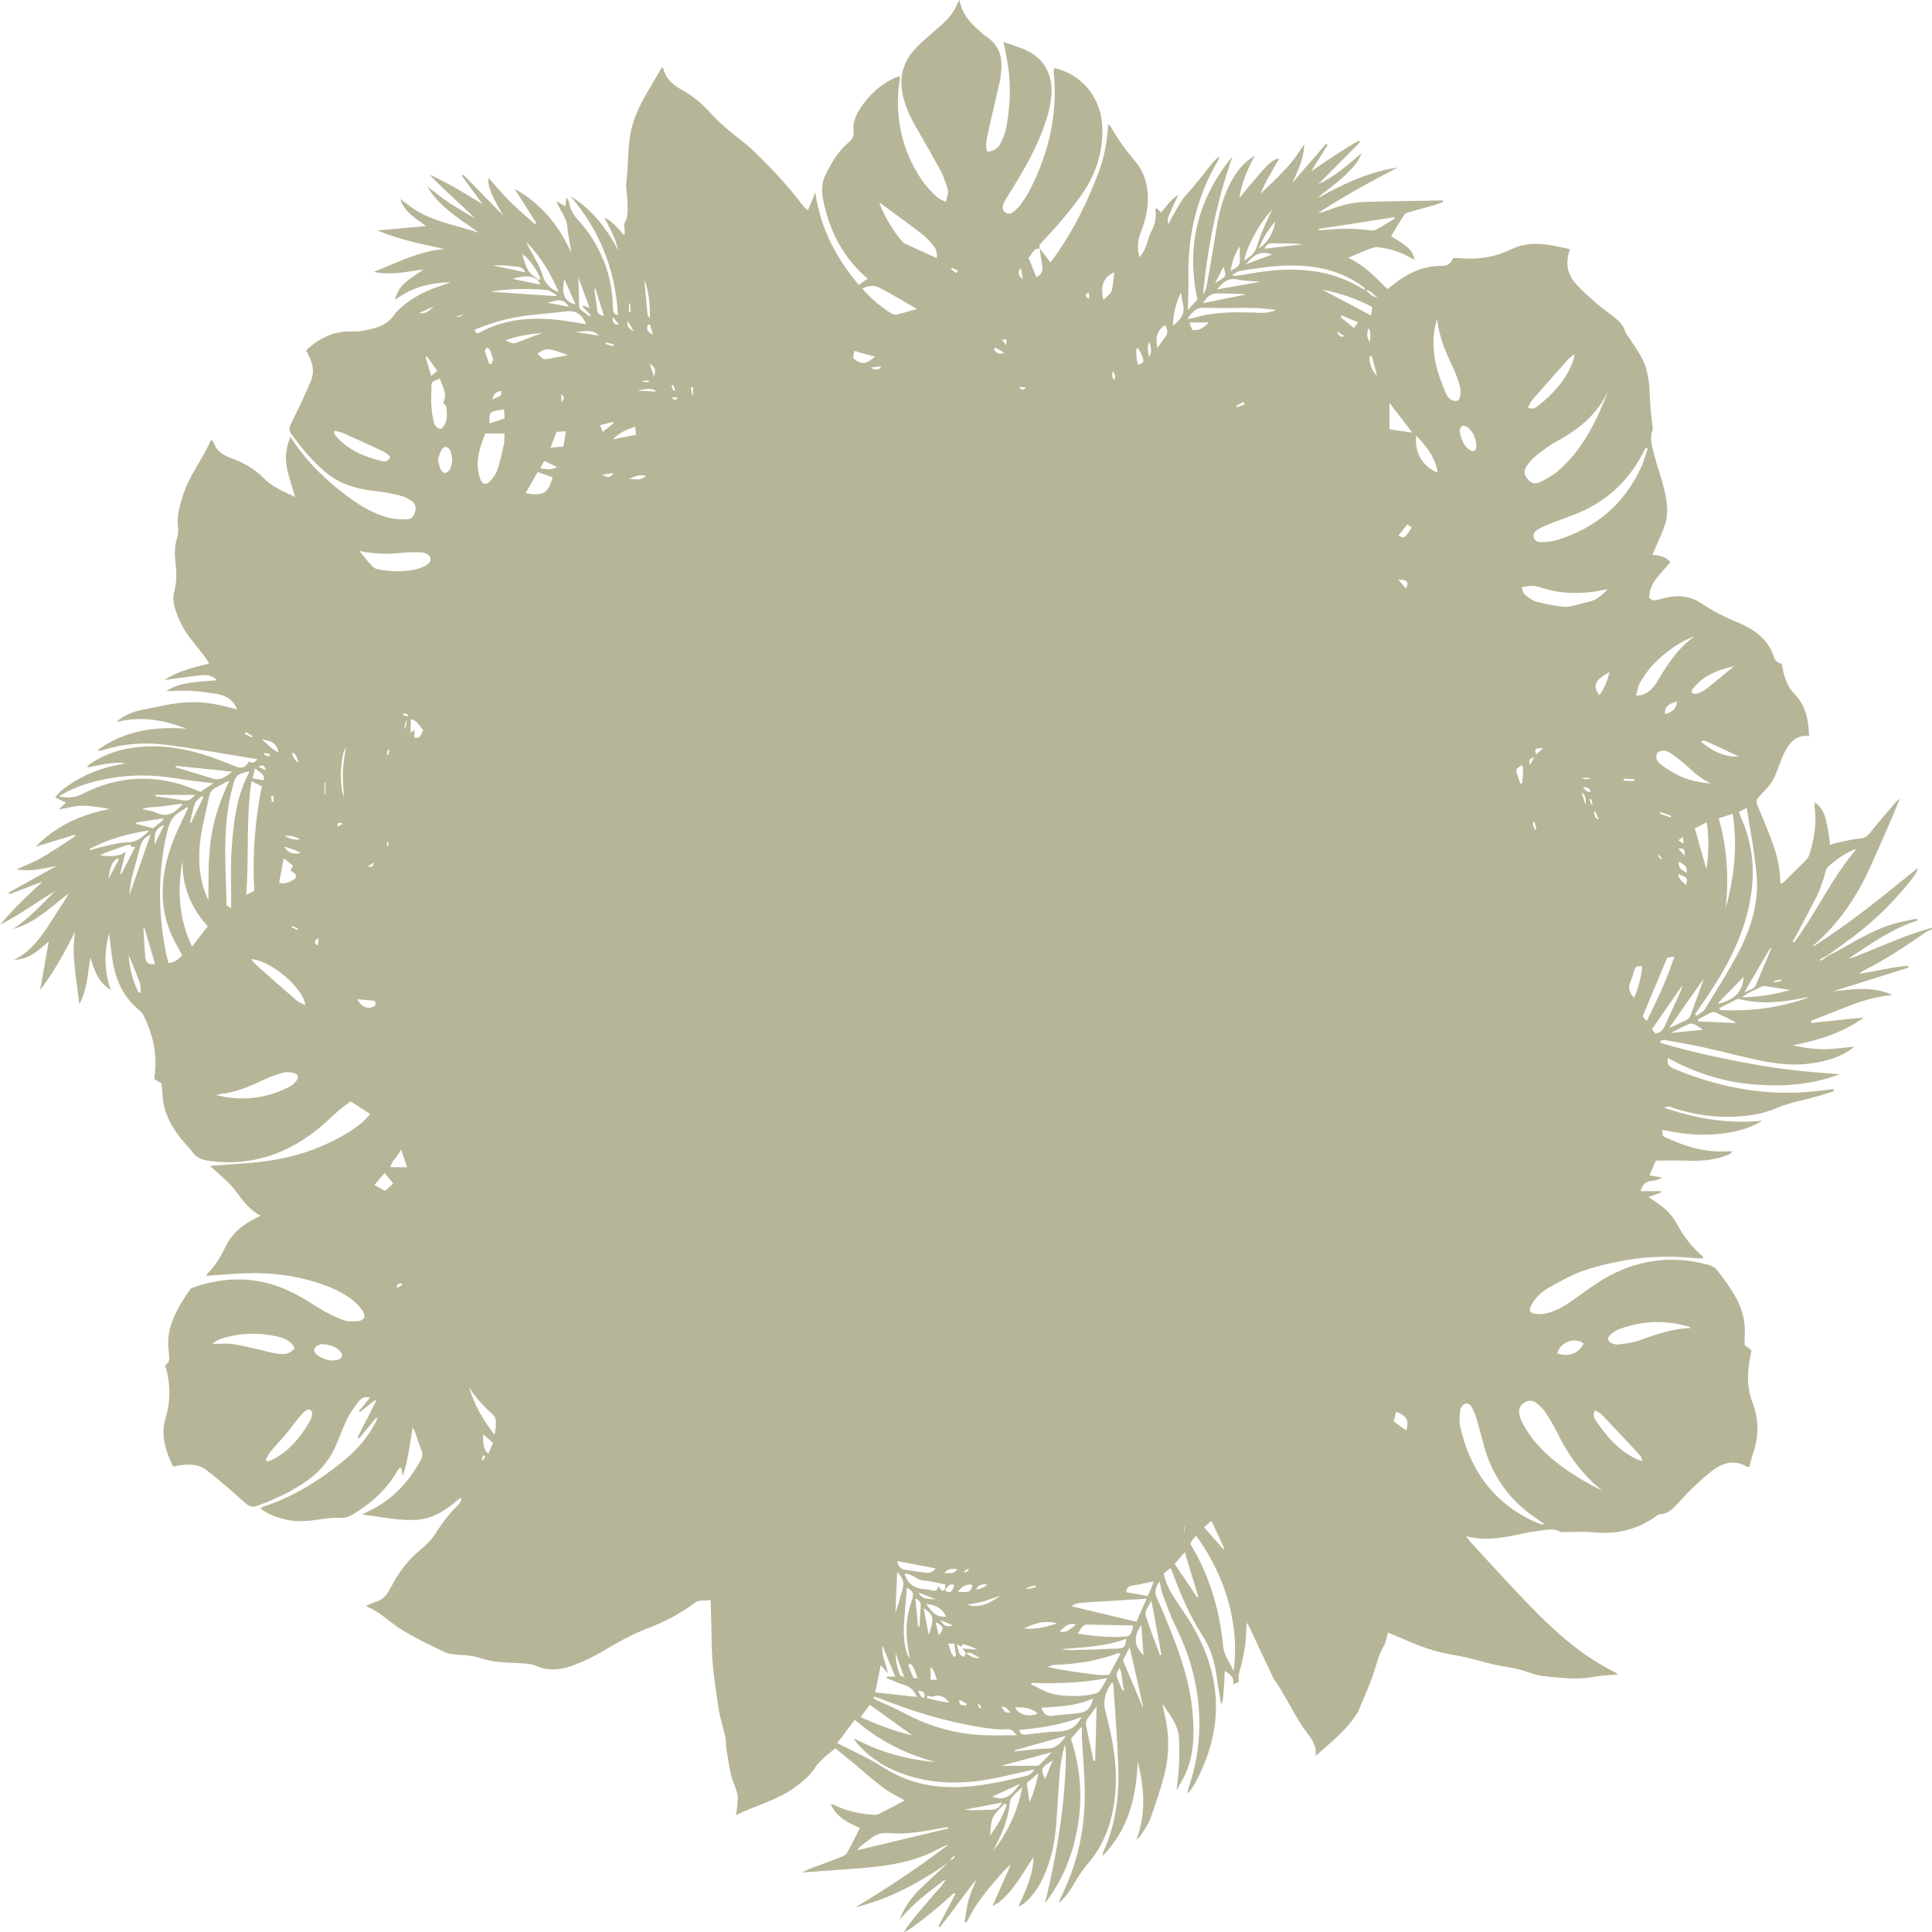 <svg width="699" height="699" viewBox="0 0 699 699" fill="none" xmlns="http://www.w3.org/2000/svg">
<path d="M698.944 335.682C698.944 335.877 698.944 336.087 698.944 336.283C698.245 336.576 697.476 336.772 696.875 337.191C689.495 342.308 682.045 347.298 673.979 351.31C673.644 351.478 673.364 351.772 672.679 352.303C678.886 351.408 684.533 349.898 690.32 349.395C690.376 349.633 690.417 349.856 690.473 350.094C681.332 352.96 672.204 355.84 663.062 358.705C670.359 357.811 677.6 356.79 684.645 359.949C679.431 360.551 674.413 361.795 669.576 363.696C664.768 365.583 659.973 367.47 655.165 369.357C655.235 369.609 655.291 369.861 655.361 370.098C661.707 369.441 668.039 368.784 674.385 368.127C666.627 373.733 657.821 376.389 648.581 378.22C652.243 378.975 655.864 379.59 659.484 379.604C663.104 379.632 666.725 379.059 670.904 378.695C668.332 380.778 665.886 381.981 663.272 382.875C655.71 385.433 647.91 385.685 640.194 384.329C632.255 382.945 624.469 380.722 616.585 378.989C611.917 377.955 607.206 377.158 602.496 376.305C601.95 376.207 601.335 376.459 600.748 376.543C600.734 376.78 600.72 377.032 600.706 377.27C611.232 380.457 621.981 382.735 632.8 384.776C643.633 386.817 654.564 387.894 665.578 388.677C655.305 392.591 644.639 393.234 633.89 392.297C623.113 391.361 612.993 388.02 603.404 382.777C602.929 385.378 604.341 386.118 606.018 386.817C623.505 394.128 641.592 397.064 660.463 394.38C661.441 394.24 662.433 394.17 663.412 394.073C663.44 394.324 663.482 394.576 663.51 394.827C659.987 395.848 656.507 397.05 652.942 397.861C649.434 398.658 646.009 399.538 642.682 400.95C638.531 402.726 634.128 403.564 629.613 403.9C621.436 404.515 613.496 403.481 605.697 400.978C604.788 400.685 603.837 399.916 602.146 400.783C614 404.851 625.545 406.682 637.594 405.48C632.241 408.779 626.272 409.953 620.122 410.4C613.846 410.862 607.639 410.135 601.489 408.737C601.447 410.89 601.419 410.945 602.677 411.533C609.624 414.804 616.823 416.97 624.609 416.551C625.322 416.509 626.035 416.551 626.747 416.551C626.37 417.264 625.965 417.516 625.531 417.697C620.835 419.682 615.914 420.102 610.868 419.934C606.997 419.808 603.125 419.906 599.071 419.906C598.316 421.681 597.589 423.373 596.779 425.26C598.54 425.554 600.007 425.805 601.475 426.057C600.189 426.77 598.931 427.133 597.659 427.245C595.507 427.427 594.207 428.461 593.564 430.95L600.818 430.95C600.818 431.145 600.846 431.341 600.846 431.523C599.49 431.998 598.148 432.459 596.429 433.06C597.505 433.801 598.274 434.347 599.071 434.878C602.104 436.891 604.788 439.281 606.521 442.524C608.995 447.151 612.112 451.233 616.124 454.63C616.222 454.714 616.18 454.98 616.222 455.259C615.439 455.259 614.656 455.329 613.888 455.259C605.305 454.379 596.709 454.463 588.224 455.944C583.038 456.853 577.838 458.041 572.876 459.761C568.669 461.214 564.727 463.479 560.799 465.646C557.906 467.24 555.39 469.42 553.894 472.496C553.111 474.117 553.433 474.956 555.194 475.305C556.326 475.529 557.584 475.487 558.73 475.305C563.413 474.509 567.117 471.797 570.863 469.113C574.581 466.443 578.3 463.689 582.325 461.55C593.634 455.553 605.599 454.211 618.011 457.594C619.185 457.915 620.499 458.586 621.212 459.509C623.421 462.319 625.573 465.227 627.404 468.302C630.046 472.733 631.584 477.556 631.234 482.826C631.151 484.112 631.234 485.398 631.234 486.698C632.087 487.328 632.87 487.901 633.541 488.39C633.583 488.684 633.625 488.781 633.611 488.879C633.527 489.369 633.457 489.858 633.345 490.347C632.129 496.106 631.933 501.88 634.058 507.444C636.546 513.944 636.322 520.276 633.974 526.707C633.527 527.937 633.331 529.279 633.01 530.607C632.744 530.649 632.367 530.831 632.171 530.719C628.327 528.384 624.385 528.86 620.933 531.11C617.634 533.277 614.768 536.129 611.861 538.841C609.82 540.742 608.073 542.951 606.102 544.922C604.62 546.403 603.041 547.759 600.706 547.801C600.105 547.801 599.462 548.347 598.917 548.738C592.18 553.519 584.729 555.238 576.524 554.386C573.086 554.036 569.577 554.316 566.097 554.288C565.524 554.288 564.853 554.386 564.391 554.12C562.798 553.225 561.107 553.309 559.429 553.505C556.662 553.84 553.88 554.19 551.154 554.791C544.431 556.259 537.735 557.713 530.369 555.784C531.305 556.958 531.879 557.755 532.549 558.482C539.734 566.226 546.807 574.11 554.187 581.673C563.05 590.759 572.513 599.189 584.059 604.892C584.464 605.088 584.799 605.396 585.428 605.829C582.283 606.108 579.502 606.15 576.818 606.654C570.612 607.828 564.461 607.059 558.325 606.402C555.697 606.122 553.167 605.004 550.581 604.277C549.826 604.068 549.058 603.83 548.289 603.676C545.549 603.145 542.795 602.726 540.07 602.11C535.792 601.132 531.599 599.706 527.294 599.021C521.94 598.154 516.768 596.798 511.778 594.715C508.563 593.373 505.362 592.018 502.203 590.676C501.672 592.395 501.448 594.156 500.624 595.568C498.751 598.714 498.052 602.222 496.891 605.605C495.298 610.274 493.215 614.79 491.328 619.361C491.258 619.542 491.119 619.696 491.021 619.878C487.191 625.917 481.655 630.292 475.994 635.269C476.456 631.215 474.289 628.769 472.262 626.113C470.277 623.527 468.81 620.563 467.132 617.739C465.665 615.265 464.267 612.749 462.799 610.274C462.086 609.072 461.136 608.01 460.535 606.766C457.823 601.118 455.195 595.414 452.539 589.739C452.19 588.984 451.798 588.243 451.239 587.111C451.057 587.88 450.946 588.145 450.946 588.397C450.974 594.226 449.911 599.874 448.248 605.452C447.954 606.458 448.206 607.646 448.206 608.513C447.507 608.834 446.878 609.142 446.095 609.505C446.752 606.891 445.033 605.815 443.132 604.459C443.062 606.081 443.02 607.367 442.936 608.653C442.852 609.953 442.782 611.239 442.629 612.525C442.489 613.671 442.741 614.915 441.79 616.607C441.161 612.679 440.588 609.45 440.127 606.22C439.386 601.048 437.974 596.239 435.067 591.738C430.58 584.776 427.225 577.186 424.401 569.385C424.178 568.77 423.884 568.169 423.507 567.302C422.542 568.071 421.801 568.672 421.047 569.287C421.662 572.405 422.962 575.089 424.555 577.605C426.624 580.89 428.93 584.035 430.943 587.362C442.517 606.612 442.964 626.099 432.033 645.767C431.418 646.858 430.566 647.822 429.825 648.857C429.685 647.752 429.993 646.914 430.272 646.089C433.026 637.869 434.228 629.44 433.878 620.787C433.417 609.366 430.412 598.616 425.324 588.383C423.479 584.651 422.081 580.68 420.613 576.766C420.082 575.368 419.928 573.845 419.565 572.153C417.776 574.418 417.678 576.403 418.796 578.751C420.585 582.526 422.123 586.426 423.674 590.312C427.449 599.776 430.594 609.408 431.488 619.654C432.229 628.21 432.005 636.569 427.63 644.314C426.987 645.446 426.316 646.564 425.659 647.697C426.582 641.308 426.917 635.115 426.554 628.797C426.26 623.764 423.101 620.451 420.753 616.593C420.711 617.446 420.851 618.228 421.047 618.983C423.018 626.448 423.227 634.011 421.41 641.476C420.04 647.067 418.153 652.547 416.21 657.971C415.413 660.18 413.918 662.137 412.646 664.15C412.282 664.723 411.653 665.115 411.15 665.604C414.743 656.154 414.03 646.788 411.611 637.338C411.122 649.919 408.466 661.662 398.933 671.503C399.059 670.608 399.031 670.301 399.143 670.063C403.742 660.138 404.958 649.584 404.581 638.848C404.245 629.09 403.448 619.347 402.833 609.603C402.819 609.296 402.568 609.016 402.372 608.611C399.763 612.143 398.971 615.782 399.996 619.529C400.122 620.004 400.275 620.493 400.401 620.968C403.141 631.565 404.79 642.259 402.973 653.204C401.729 660.697 399.087 667.659 394.181 673.544C392.126 676.004 390.267 678.535 388.701 681.33C387.22 683.986 385.445 686.433 383.152 688.502C383.236 687.775 383.502 687.16 383.795 686.573C389.736 674.564 392.615 661.829 392.476 648.465C392.406 641.895 391.777 635.339 391.427 628.769C391.357 627.567 391.427 626.35 391.427 624.743C390.77 625.344 390.463 625.581 390.211 625.861C389.302 626.91 388.408 627.986 387.471 629.104C390.798 639.253 391.735 649.556 390.029 660.082C388.338 670.552 384.62 680.156 378.05 688.628C380.371 679.261 382.244 669.84 383.613 660.306C385.221 649.15 386.269 633.633 385.221 631.257C384.145 635.339 383.53 639.239 383.264 643.209C382.873 649.08 382.565 654.952 382.076 660.809C381.531 667.295 380.133 673.6 377.309 679.527C375.618 683.064 373.493 686.307 370.362 688.767C369.887 689.145 369.3 689.368 368.419 689.858C372.529 681.205 374.066 676.046 373.843 671.95C371.76 675.166 369.803 678.507 367.525 681.624C364.212 686.181 361.277 688.767 359.096 689.55C361.29 684.588 363.499 679.625 365.694 674.662C363.807 676.046 362.437 677.724 361.039 679.373C359.627 681.051 358.145 682.686 356.804 684.406C355.392 686.209 354.008 688.054 352.778 689.983C351.646 691.759 350.737 693.66 349.717 695.505L348.99 695.254C349.451 692.654 349.717 689.997 350.416 687.467C351.128 684.895 352.275 682.449 353.239 679.946C348.668 685.678 344.573 691.661 340.016 697.281C339.848 697.169 339.68 697.057 339.513 696.945C341.567 693.045 343.622 689.159 345.663 685.259C345.495 685.133 345.328 685.007 345.174 684.881C343.72 686.167 342.294 687.481 340.827 688.753C339.387 689.997 337.947 691.214 336.465 692.402C334.914 693.646 333.348 694.89 331.727 696.05C330.217 697.127 328.861 698.483 326.974 699C328.54 696.61 330.259 694.415 332.034 692.262C333.754 690.193 335.571 688.194 337.276 686.111C338.968 684.056 341.05 682.295 342.197 679.821C336.228 684.35 330.175 688.725 325.465 694.639C327.058 690.165 329.756 686.489 333.055 683.274C336.298 680.114 339.666 677.081 342.979 673.991C332.677 681.121 321.844 687.062 309.544 690.039C321.187 683.078 332.412 675.557 343.203 667.365C341.749 667.813 340.421 668.47 339.121 669.155C330.091 673.977 320.223 675.235 310.229 676.004C303.673 676.508 297.131 676.969 290.17 677.486C291.47 676.871 292.421 676.34 293.413 675.962C297.047 674.578 300.71 673.264 304.33 671.839C305.113 671.531 306.077 671.098 306.441 670.441C308.062 667.533 309.502 664.513 311.095 661.368C306.986 659.551 302.695 657.594 300.626 652.883C301.101 652.771 301.464 652.869 301.772 653.023C306.119 655.231 310.774 656.196 315.596 656.559C316.281 656.615 317.078 656.741 317.651 656.461C320.922 654.84 324.123 653.092 327.352 651.401C324.724 649.877 321.942 648.577 319.524 646.774C315.932 644.104 312.605 641.07 309.152 638.205C306.86 636.304 304.554 634.43 302.275 632.557C300.71 633.815 299.326 634.794 298.11 635.954C296.894 637.114 295.622 638.303 294.741 639.714C292.882 642.678 290.268 644.705 287.5 646.718C281.043 651.401 273.299 653.218 266.324 656.685C266.533 654.267 267.148 651.876 266.841 649.598C266.519 647.179 265.163 644.915 264.576 642.51C263.822 639.337 263.332 636.08 262.829 632.851C262.592 631.383 262.731 629.845 262.424 628.391C261.697 624.994 260.523 621.667 260.006 618.242C258.817 610.162 257.518 602.097 257.476 593.891C257.462 588.956 257.238 584.035 257.112 578.919C254.959 579.408 253.058 578.57 251.325 579.912C246.153 583.896 240.352 586.803 234.286 589.152C228.667 591.319 223.467 594.184 218.323 597.288C214.94 599.329 211.278 601.034 207.588 602.46C203.129 604.179 198.53 604.739 193.889 602.684C192.562 602.097 190.982 601.971 189.5 601.845C186.523 601.593 183.518 601.593 180.54 601.3C178.486 601.09 176.389 600.755 174.446 600.098C172.042 599.287 169.666 598.867 167.135 598.77C164.969 598.686 162.635 598.532 160.72 597.637C155.408 595.163 150.11 592.549 145.106 589.501C140.927 586.943 137.572 583.127 132.33 581.086C133.826 580.429 134.678 579.898 135.615 579.66C138.005 579.031 139.641 577.577 140.745 575.438C141.108 574.725 141.57 574.068 141.947 573.369C144.519 568.449 147.86 564.185 152.193 560.634C154.108 559.069 155.967 557.265 157.295 555.21C159.811 551.338 162.453 547.648 165.808 544.446C166.367 543.915 166.646 543.077 167.052 542.392C166.87 542.252 166.674 542.098 166.492 541.958C165.766 542.559 165.053 543.16 164.326 543.761C160.342 547.075 155.981 549.563 150.655 549.884C144.225 550.262 137.991 548.766 131.044 547.983C132.176 547.382 132.749 547.047 133.351 546.767C141.779 542.755 147.832 536.339 152.249 528.231C152.948 526.959 152.976 525.924 152.431 524.61C151.564 522.499 150.949 520.29 150.194 518.138C150.026 517.662 149.719 517.243 149.285 516.446C148.293 522.443 147.706 528.049 145.693 534.032C145.511 532.97 145.47 532.592 145.386 532.215C145.288 531.795 145.162 531.376 145.036 530.957C144.701 531.054 144.575 531.054 144.533 531.11C144.295 531.418 144.044 531.725 143.848 532.075C139.92 538.925 134.245 543.971 127.536 547.983C126.04 548.878 124.558 549.311 122.741 549.171C120.77 549.032 118.757 549.297 116.787 549.563C112.328 550.164 107.883 550.919 103.41 549.773C100.181 548.948 96.994 548.039 94.24 545.733C94.701 545.425 94.911 545.201 95.177 545.117C105.772 541.707 115.067 535.961 123.678 529.041C128.067 525.519 131.911 521.479 134.804 516.628C135.447 515.566 135.95 514.419 136.524 513.301C136.37 513.203 136.202 513.105 136.048 513.007C133.994 515.482 131.953 517.956 129.898 520.43C129.716 520.318 129.535 520.207 129.353 520.095C131.589 515.705 133.826 511.302 136.048 506.912C135.922 506.815 135.783 506.703 135.657 506.605C133.868 508.031 132.079 509.443 130.275 510.869C130.164 510.729 130.052 510.589 129.926 510.463C131.212 508.911 132.498 507.346 133.896 505.654C131.869 505.081 130.583 505.976 129.688 507.136C128.235 509.009 126.823 510.98 125.76 513.105C124.293 516.041 123.119 519.13 121.889 522.164C119.736 527.476 116.367 531.809 111.768 535.234C106.037 539.512 99.566 542.364 92.926 544.866C91.43 545.425 90.13 544.978 89.026 544.055C87.111 542.461 85.336 540.7 83.449 539.092C80.569 536.646 77.704 534.172 74.699 531.879C71.693 529.601 68.185 529.657 64.662 530.23C64.005 530.342 63.349 530.495 62.622 530.649C59.952 525.001 58.023 519.312 59.868 513.217C61.811 506.787 61.699 500.468 59.756 493.954C61.35 493.003 61.35 491.591 61.14 489.9C60.749 486.741 60.693 483.567 61.559 480.408C62.957 475.306 65.711 470.944 68.688 466.694C68.996 466.261 69.555 465.912 70.072 465.73C80.094 462.277 90.13 461.788 100.278 465.31C105.716 467.198 110.524 470.119 115.319 473.209C118.059 474.97 121.064 476.382 124.111 477.556C125.705 478.171 127.661 478.143 129.409 477.976C131.841 477.738 132.526 476.242 131.184 474.257C130.247 472.873 129.059 471.601 127.773 470.553C124.586 467.939 120.882 466.205 116.996 464.821C107.952 461.578 98.587 460.362 89.04 460.655C84.274 460.795 79.507 461.27 74.713 461.606C74.796 461.396 74.825 461.061 75.006 460.879C77.872 458.013 79.898 454.602 81.632 450.982C83.645 446.774 86.957 443.824 90.941 441.56C91.878 441.029 92.842 440.581 94.31 439.826C89.501 437.436 87.167 433.158 84.12 429.51C82.289 427.315 79.982 425.512 77.872 423.541C77.341 423.051 76.781 422.59 75.887 421.821C76.991 421.751 77.564 421.723 78.137 421.668C84.595 421.108 91.095 420.871 97.497 419.934C107.757 418.424 117.416 415.027 126.278 409.534C129.157 407.744 131.827 405.689 133.952 403.047C131.589 401.524 129.325 400.07 126.879 398.49C125.509 399.511 124.027 400.503 122.671 401.663C120.7 403.341 118.869 405.186 116.912 406.892C105.185 417.068 91.78 422.059 76.082 420.06C73.525 419.738 71.288 419.123 69.653 416.859C68.325 414.999 66.591 413.434 65.194 411.63C61.643 407.059 59.085 402.055 58.834 396.128C58.778 394.744 58.568 393.374 58.428 391.99C57.506 391.445 56.667 390.955 55.968 390.536C55.87 390.228 55.8 390.131 55.814 390.047C57.114 381.967 55.451 374.404 51.831 367.177C51.537 366.59 51.048 366.03 50.517 365.611C45.484 361.543 42.563 356.161 41.207 349.982C40.313 345.914 40.019 341.721 39.46 337.653C37.713 344.419 37.587 351.268 40.089 358.132C35.518 355.49 34.134 350.989 32.681 346.418C31.73 352.219 31.576 358.076 28.697 363.346C27.774 354.61 25.747 345.984 27.145 337.094C23.399 344.475 19.555 351.66 14.523 358.174C15.53 352.471 16.55 346.781 17.654 340.56C13.782 344.111 10.19 347.159 5.074 347.284C11.21 344.279 14.915 338.981 18.437 333.487C20.38 330.467 22.323 327.462 24.252 324.428C24.448 324.107 24.517 323.716 24.657 323.352C18.367 328.301 12.664 333.878 4.767 336.115C10.47 332.243 15.11 327.252 19.905 322.415C13.237 326.441 6.989 331.069 -1.80442e-05 334.549C4.753 328.958 10.022 323.925 15.446 318.935C11.42 320.472 7.394 322.01 3.355 323.548C3.271 323.352 3.187 323.156 3.103 322.947C8.918 319.718 14.733 316.474 20.548 313.245C15.837 314.182 11.224 315.524 5.927 314.503C8.806 313.245 11.308 312.323 13.656 311.092C16.117 309.792 18.451 308.241 20.813 306.745C22.994 305.375 25.133 303.949 27.285 302.537L27.02 302.006C22.323 303.46 17.612 304.9 12.916 306.353C20.324 298.735 29.452 294.625 39.712 292.696C36.315 292.123 32.974 291.48 29.634 291.508C26.936 291.522 24.252 292.36 21.233 292.891C22.225 291.955 22.994 291.228 23.86 290.417C22.588 289.788 21.47 289.243 19.933 288.474C20.883 287.454 21.512 286.601 22.309 285.958C27.942 281.471 34.33 278.535 41.361 276.997C42.717 276.704 44.073 276.438 45.415 276.158C40.746 275.459 36.315 276.857 31.535 277.696C31.884 277.095 31.94 276.885 32.08 276.774C32.471 276.466 32.876 276.172 33.296 275.907C39.614 271.825 46.645 270.217 54.039 270.022C61.601 269.826 68.926 271.364 76.04 273.796C79.242 274.886 82.373 276.186 85.546 277.403C87.586 278.171 89.026 277.584 89.949 275.571C90.969 275.949 91.975 276.284 93.164 274.691C81.744 272.859 70.799 270.804 59.756 269.434C52.012 268.484 44.199 269.043 36.678 271.573C36.371 271.671 36.007 271.573 35.071 271.573C45.079 264.178 55.954 262.85 67.388 263.619C59.141 260.39 50.796 259.006 42.06 261.243C45.009 258.531 48.56 257.356 52.306 256.63C54.85 256.14 57.394 255.651 59.924 255.12C65.851 253.89 71.805 253.638 77.76 254.77C80.444 255.274 83.072 255.987 85.867 256.644C84.344 253.302 82.023 251.681 78.515 251.094C73.371 250.241 68.255 249.598 63.041 250.003C62.3 250.059 61.559 250.003 60.133 250.003C63.39 248.018 66.368 247.347 69.387 246.942C72.322 246.551 75.3 246.383 78.515 246.103C76.558 244.174 74.489 244.076 72.378 244.342C68.241 244.845 64.117 245.404 59.421 246.019C64.606 242.748 69.96 241.448 75.691 240.078C74.908 238.89 74.377 237.967 73.734 237.129C72.28 235.227 70.771 233.368 69.289 231.495C66.801 228.336 64.83 224.883 63.6 221.053C62.887 218.858 62.328 216.607 62.985 214.301C63.95 210.876 63.95 207.423 63.53 203.928C63.167 200.839 63.097 197.791 64.047 194.758C64.453 193.472 64.579 191.976 64.397 190.634C63.866 186.734 64.984 183.211 66.088 179.548C68.339 172.126 73.315 166.17 76.334 159.195C76.558 159.279 76.683 159.279 76.739 159.349C76.935 159.572 77.173 159.782 77.271 160.048C78.347 163.333 80.947 164.8 83.966 165.877C88.341 167.457 92.255 169.791 95.54 173.118C98.713 176.333 102.864 177.871 106.778 179.814C105.716 176.11 104.486 172.643 103.773 169.064C103.06 165.499 103.493 161.907 105.073 158.076C105.492 158.678 105.66 158.915 105.828 159.167C111.447 167.708 118.771 174.558 126.991 180.499C131.38 183.672 136.104 186.286 141.43 187.503C143.331 187.936 145.372 187.95 147.343 187.88C148.894 187.824 149.789 186.664 150.18 185.196C150.557 183.742 150.362 182.316 149.104 181.408C147.986 180.611 146.741 179.814 145.442 179.493C142.45 178.738 139.417 178.039 136.37 177.731C129.702 177.046 123.44 175.48 118.1 171.105C113.194 167.079 109.21 162.256 105.506 157.154C104.723 156.077 104.486 154.987 105.045 153.799C106.107 151.548 107.254 149.34 108.302 147.089C109.77 143.93 111.279 140.798 112.579 137.569C113.725 134.731 113.18 131.879 111.964 129.154C111.601 128.343 111.153 127.574 110.72 126.735C115.431 122.458 120.658 119.704 127.172 119.941C128.458 119.983 129.786 119.941 131.044 119.718C135.559 118.865 140.088 117.984 142.828 113.609C143.345 112.784 144.17 112.127 144.896 111.456C149.327 107.402 154.625 104.928 160.286 103.096C160.761 102.943 161.251 102.817 161.712 102.649C162.159 102.495 162.579 102.286 163.012 102.104C155.911 102.342 149.174 103.712 142.87 108.562C143.694 105.445 145.05 103.516 146.895 102.006C148.726 100.496 150.767 99.21 153.185 97.491C146.853 98.329 141.136 99.686 135.252 98.371C143.624 95.072 151.634 90.795 160.859 90.096C152.584 88.278 144.323 86.699 136.551 83.372C142.269 82.855 147.986 82.351 154.178 81.792C150.292 78.941 146.28 76.718 144.785 72.007C147.301 73.768 149.439 75.6 151.871 76.9C158.567 80.506 166.101 81.82 173.286 84.225C166.478 79.29 159.112 75.054 154.653 67.589C156.61 68.903 158.385 70.441 160.272 71.825C162.117 73.167 164.074 74.383 166.031 75.585C167.96 76.774 169.931 77.892 171.874 79.038C166.437 73.586 160.58 68.736 155.394 63.144C162.075 66.205 168.296 70.008 174.628 73.894C172.112 70.469 169.61 67.058 167.094 63.633C167.275 63.493 167.457 63.354 167.625 63.214L182.106 78.018C178.625 72.16 176.179 67.394 176.752 64.36C179.296 67.184 181.826 70.245 184.622 73.027C187.46 75.851 190.549 78.409 193.54 81.079C193.694 80.953 193.861 80.828 194.015 80.702C191.401 76.564 188.801 72.44 186.188 68.302C195.762 73.67 202.29 81.652 206.693 91.48C206.274 88.264 205.505 85.147 205.254 82.002C204.988 78.591 202.584 76.172 201.298 72.803C202.612 73.544 203.52 74.048 204.569 74.649C204.694 73.433 204.792 72.468 204.904 71.49C205.477 72.049 205.785 72.636 205.897 73.279C206.316 75.809 207.49 77.85 209.279 79.751C213.333 84.085 216.324 89.131 218.533 94.653C220.629 99.909 221.594 105.361 221.748 110.981C221.79 112.295 221.72 113.595 223.579 114.028C222.67 97.686 217.009 83.344 206.358 70.93C214.2 75.753 219.539 82.659 223.719 90.655C223.215 88.516 222.475 86.489 221.594 84.532C220.699 82.575 219.665 80.674 218.686 78.745C220.322 79.5 221.538 80.52 222.642 81.638C223.76 82.757 224.795 83.973 225.871 85.161C226.151 83.917 226.011 82.952 225.899 81.974C225.857 81.624 225.703 81.163 225.871 80.912C227.423 78.451 227.003 75.711 227.003 73.055C227.003 70.567 226.332 68.037 226.64 65.604C227.325 60.376 227.115 55.064 227.828 49.906C228.611 44.216 230.987 38.82 233.95 33.802C235.796 30.684 237.613 27.539 239.472 24.366C239.402 24.338 239.528 24.338 239.57 24.408C239.751 24.631 240.003 24.855 240.073 25.121C241.121 29.035 244.126 31.09 247.397 32.935C251.353 35.158 254.652 38.149 257.657 41.546C259.628 43.769 261.962 45.67 264.213 47.613C266.631 49.682 269.287 51.499 271.607 53.666C278.457 60.083 284.845 66.946 290.534 74.425C290.967 74.998 291.582 75.432 292.267 76.075C292.812 74.844 293.217 73.95 293.595 73.041C293.986 72.105 294.35 71.168 294.979 69.602C296.866 82.827 302.625 93.423 310.704 103.096C311.878 102.272 312.801 101.615 314.003 100.776C313.36 100.273 312.94 99.993 312.577 99.657C304.498 92.221 299.899 82.883 297.816 72.23C297.243 69.267 297.229 66.275 298.585 63.438C300.724 59.006 303.142 54.756 306.986 51.569C308.342 50.451 309.027 49.263 308.817 47.501C308.439 44.356 309.642 41.672 311.319 39.1C314.436 34.305 318.49 30.573 323.717 28.168C324.277 27.916 324.878 27.763 325.507 27.539C325.563 28.014 325.618 28.21 325.591 28.406C323.48 41.784 326.066 54.183 333.684 65.409C335.124 67.533 337.011 69.379 338.856 71.168C339.722 72.007 341.008 72.412 342.168 73.055C343.231 69.407 343.273 69.379 342.364 66.778C341.735 65.003 341.106 63.186 340.198 61.536C337.682 56.895 335.068 52.31 332.412 47.753C329.882 43.433 327.561 39.044 326.569 34.081C325.409 28.266 326.527 22.982 330.455 18.425C331.489 17.222 332.608 16.062 333.782 15C336.074 12.931 338.464 10.96 340.771 8.891C342.937 6.948 344.852 4.795 346.026 2.069C346.278 1.496 346.614 0.979 347.145 5.43111e-05C348.053 5.102 351.045 8.276 354.399 11.197C355.154 11.854 355.867 12.581 356.692 13.113C361.346 16.118 362.814 20.494 362.227 25.764C362.115 26.756 362.101 27.763 361.892 28.727C360.731 33.872 359.515 39.002 358.341 44.146C357.768 46.663 357.195 49.193 356.79 51.751C356.636 52.73 356.957 53.778 357.069 54.854C359.599 54.77 361.095 53.638 361.989 51.891C362.842 50.227 363.625 48.438 363.974 46.621C365.428 39.142 365.847 31.593 364.743 24.03C364.338 21.206 363.681 18.425 363.066 15.181C365.847 16.174 368.391 16.929 370.823 17.977C377.393 20.829 380.776 26.532 380.426 33.704C380.217 38.149 379.001 42.329 377.477 46.453C374.346 54.91 369.817 62.655 365.009 70.245C364.324 71.336 363.653 72.454 363.122 73.628C362.604 74.789 362.632 76.061 363.737 76.885C364.911 77.766 366.057 77.165 366.994 76.368C367.888 75.599 368.769 74.733 369.454 73.768C370.544 72.23 371.606 70.637 372.473 68.959C379.364 55.651 382.733 41.602 381.279 26.547C381.223 25.917 381.279 25.288 381.279 24.603C391.217 26.714 398.22 35.102 398.78 45.362C399.241 53.792 397.046 61.592 392.531 68.652C390.225 72.244 387.499 75.585 384.774 78.898C382.369 81.834 379.728 84.56 377.211 87.384C376.582 88.097 375.59 88.712 376.247 89.928C373.815 89.746 373.451 91.997 372.109 93.255C373.102 95.674 374.038 97.994 375.003 100.328C377.002 99.266 377.365 97.798 377.044 95.953C376.68 93.94 376.443 91.885 376.163 89.858C377.435 91.522 378.707 93.171 380.035 94.919C380.58 94.206 381.083 93.591 381.545 92.948C388.673 82.98 393.957 72.063 398.109 60.586C399.087 57.888 399.618 55.008 400.149 52.184C400.583 49.892 400.709 47.543 400.988 45.013C401.379 45.349 401.659 45.474 401.785 45.698C404.357 50.339 407.502 54.561 410.913 58.615C413.331 61.48 414.617 64.933 415.092 68.694C415.791 74.188 414.631 79.374 412.604 84.42C411.472 87.244 411.486 90.096 412.282 93.101C413.219 91.927 413.96 90.697 414.491 89.369C415.274 87.426 415.693 85.329 416.644 83.484C417.943 80.981 418.475 78.479 417.999 75.725C417.985 75.613 418.209 75.474 418.363 75.278C418.922 75.767 419.467 76.27 420.082 76.816C421.969 74.691 423.423 72.314 426.372 70.455C425.31 72.706 424.513 74.271 423.8 75.893C422.305 79.248 422.319 79.248 422.71 81.205C423.199 80.227 423.535 79.416 423.982 78.675C425.631 75.949 426.973 72.943 429.07 70.623C432.285 67.072 435.22 63.34 438.142 59.551C438.966 58.489 439.987 57.58 440.923 56.602C441.119 57.273 440.965 57.636 440.77 57.958C432.956 71.084 429.629 85.343 429.979 100.538C430.048 103.53 429.909 106.521 429.853 109.513C429.853 110.226 429.783 110.939 429.727 112.183C431.139 110.631 432.131 109.541 433.207 108.353C429.126 89.229 433.277 71.909 445.9 56.644C440.169 72.832 436.912 89.523 435.248 106.591C435.905 105.683 436.339 104.704 436.52 103.67C437.555 97.896 438.617 92.109 439.512 86.307C440.42 80.492 441.441 74.719 443.733 69.253C445.41 65.269 447.535 61.564 450.806 58.629C451.784 57.748 452.931 57.049 454.007 56.266C451.435 61.089 449.254 65.814 448.43 71.643C458.829 58.964 459.878 57.93 462.841 57.315C460.549 61.397 458.046 65.283 456.076 70.078C458.396 67.841 460.311 66.08 462.128 64.234C463.875 62.459 465.651 60.684 467.216 58.755C468.782 56.839 470.11 54.728 471.885 52.226C471.745 57.762 469.453 61.914 467.524 66.205C471.605 61.494 475.687 56.769 479.754 52.058C479.95 52.198 480.146 52.324 480.327 52.464C478.343 55.637 476.358 58.796 474.387 61.97C480.132 58.056 485.737 54.239 491.636 50.884C491.775 51.066 491.929 51.248 492.069 51.429L476.959 66.639C479.922 65.241 482.606 63.549 485.122 61.634C487.694 59.677 490.126 57.51 492.614 55.441C492.083 56.909 491.314 58.237 490.364 59.453C489.441 60.628 488.407 61.718 487.33 62.767C486.198 63.885 484.996 64.947 483.78 65.968C482.634 66.932 481.418 67.799 480.258 68.749C479.139 69.658 477.825 70.371 476.987 71.615C486.017 66.457 495.298 62.165 505.67 60.614C495.899 65.73 486.198 70.93 477.001 77.011C478.049 76.941 478.958 76.62 479.88 76.284C484.185 74.663 488.589 73.237 493.215 73.083C502.804 72.762 512.407 72.692 521.996 72.51C522.024 72.706 522.066 72.901 522.094 73.097C521.087 73.46 520.095 73.88 519.061 74.174C516.097 75.026 513.092 75.795 510.129 76.662C509.388 76.871 508.451 77.151 508.074 77.71C506.397 80.227 504.887 82.855 503.321 85.441C509.793 89.425 510.981 90.585 511.848 93.954C511.401 93.758 511.051 93.66 510.744 93.479C507.193 91.326 503.307 90.11 499.226 89.523C498.289 89.383 497.227 89.425 496.36 89.746C493.579 90.781 490.853 91.983 487.764 93.269C493.523 95.883 497.716 100.287 501.966 104.62C502.525 104.201 502.93 103.907 503.307 103.6C508.675 99.168 514.616 96.065 521.786 96.205C523.981 96.247 524.987 95.044 525.728 93.367C526.455 93.367 527.056 93.311 527.643 93.367C534.339 94.052 540.713 93.143 546.849 90.166C553.838 86.769 560.939 88.572 568.026 90.152C566.306 94.709 566.88 98.903 569.927 102.425C572.331 105.193 575.155 107.612 577.922 110.016C580.173 111.973 582.731 113.595 584.981 115.552C586.141 116.572 587.357 117.9 587.763 119.312C588.182 120.752 589.049 121.703 589.817 122.835C591.313 125.058 592.851 127.28 594.081 129.657C596.527 134.382 596.807 139.568 596.974 144.782C597.072 147.941 597.561 151.101 597.869 154.26C597.911 154.638 598.092 155.085 597.967 155.406C596.611 158.831 597.911 162.088 598.708 165.318C599.462 168.407 600.636 171.399 601.447 174.474C602.789 179.492 604.047 184.609 602.412 189.767C601.433 192.871 599.924 195.82 598.652 198.84C598.4 199.427 598.148 200 597.841 200.727C600.357 201.02 602.635 201.258 604.313 203.355C601.168 207.381 596.793 210.582 596.653 216.202C597.785 217.53 599.043 217.278 600.483 216.831C605.766 215.181 611.05 215.167 615.719 218.382C619.968 221.318 624.497 223.457 629.25 225.442C634.813 227.762 639.733 231.383 641.76 237.562C642.249 239.058 643.074 239.91 644.611 240.106C645.352 244.202 646.387 248.158 649.252 251.08C653.473 255.399 654.326 260.683 654.522 266.289C651.489 265.954 649.07 267.114 647.295 269.504C646.415 270.693 645.674 272.021 645.087 273.39C644.164 275.487 643.479 277.682 642.585 279.793C642.053 281.065 641.48 282.379 640.656 283.469C639.342 285.189 637.846 286.783 636.336 288.348C635.442 289.271 635.316 290.11 635.819 291.298C637.231 294.597 638.559 297.924 639.887 301.251C642.151 306.913 644.08 312.658 644.066 318.879C644.066 319.144 644.234 319.396 644.36 319.759C644.695 319.592 644.975 319.508 645.157 319.326C647.938 316.614 650.734 313.916 653.446 311.148C654.033 310.547 654.508 309.708 654.745 308.898C656.353 303.516 657.331 298.05 656.563 292.388C656.479 291.745 656.563 291.074 656.563 290.333C659.903 292.696 660.77 295.1 662.154 305.682C663.02 305.417 663.831 305.081 664.684 304.899C667.41 304.34 670.121 303.613 672.875 303.376C674.455 303.236 675.391 302.719 676.342 301.558C679.487 297.7 682.744 293.912 685.972 290.124C686.35 289.676 686.881 289.355 687.342 288.977C684.155 296.973 680.661 304.662 677.25 312.392C672.274 323.66 665.704 333.78 656.283 341.888C656.129 342.014 656.087 342.28 656.004 342.489C662.685 338.184 669.087 333.627 675.307 328.86C681.583 324.037 687.692 318.99 693.884 314.042C693.66 315.3 693.045 316.251 692.36 317.159C686.042 325.463 678.676 332.732 670.345 339.023C667.34 341.301 664.251 343.468 661.203 345.677C660.295 346.152 659.372 346.613 658.464 347.089L658.813 347.634C659.666 347.047 660.518 346.446 661.357 345.858C663.454 344.74 665.565 343.664 667.633 342.489C673.336 339.232 679.053 335.961 685.413 334.158C688.055 333.403 690.795 332.956 693.479 332.369C693.563 332.592 693.632 332.816 693.716 333.04C684.519 335.961 676.831 341.539 668.905 346.739C669.898 346.613 670.806 346.306 671.701 345.942C677.418 343.622 683.093 341.217 688.852 338.995C692.179 337.709 695.617 336.716 699 335.584L698.944 335.682ZM347.914 595.932C347.424 595.624 346.935 595.317 346.138 594.827C346.39 595.75 346.53 596.393 346.725 597.008C346.907 597.567 347.061 598.196 347.41 598.644C347.732 599.049 348.291 599.245 348.752 599.538C348.99 599.063 349.227 598.588 349.465 598.112C350.933 598.909 352.191 600.279 354.553 599.818C352.652 599.091 351.52 597.427 349.521 598.168C349.102 597.581 348.682 596.994 348.263 596.407C350.052 596.561 351.827 596.715 353.617 596.868C352.121 595.974 350.555 595.442 348.962 594.995C348.221 594.785 347.858 595.177 347.9 595.946L347.914 595.932ZM194.435 101.125L195.595 101.125C194.63 98.092 191.513 93.66 189.011 91.871C189.962 95.38 190.577 98.777 194.099 100.538C194.309 100.65 194.393 101 194.532 101.251C191.541 99.182 188.438 100.119 185.335 100.874C188.69 101.573 192.044 102.258 195.609 102.999C195.133 102.244 194.77 101.699 194.421 101.139L194.435 101.125ZM45.471 308.115C44.814 310.771 44.171 313.441 43.514 316.097C43.639 316.139 43.779 316.181 43.905 316.223C45.526 313.035 47.162 309.848 48.895 306.437L47.581 306.437C47.386 305.375 46.631 305.571 45.974 305.78C43.709 306.521 41.445 307.276 39.194 308.101C38.16 308.478 37.168 309.009 36.161 309.485C39.488 309.764 42.717 310.24 45.443 308.129L45.471 308.115ZM341.945 574.921C342.141 575.284 342.294 575.914 342.56 575.955C344.084 576.235 344.545 575.788 345.272 573.523C343.51 572.587 342.909 574.278 341.875 575.005C341.917 574.432 341.959 573.873 342.015 573.258C339.401 572.754 336.871 571.971 334.313 571.874C331.601 571.776 329.924 569.106 327.226 569.399C328.428 573.02 330.944 574.865 334.76 574.991C335.543 575.019 336.34 575.215 337.108 575.438C338.394 575.816 339.177 575.368 339.429 573.817C340.044 574.586 340.449 575.103 340.869 575.634C341.288 575.368 341.609 575.159 341.945 574.935L341.945 574.921ZM494.068 104.788C496.151 106.983 496.57 107.29 498.345 107.584C496.933 106.619 495.913 105.109 494.04 104.83C493.76 104.466 493.551 103.991 493.187 103.739C488.533 100.342 483.347 98.12 477.686 97.015C467.887 95.1 458.214 96.4 448.555 98.064C447.591 98.232 446.724 98.959 445.816 99.434C446.487 99.881 446.962 99.853 447.437 99.783C451.575 99.154 455.698 98.329 459.85 97.924C471.521 96.792 482.76 98.106 492.978 104.48C493.285 104.676 493.704 104.704 494.082 104.802L494.068 104.788ZM596.136 162.326C595.898 162.228 595.674 162.116 595.437 162.019C595.115 162.606 594.766 163.193 594.458 163.808C588.993 174.474 580.634 181.939 569.451 186.244C566.852 187.251 564.21 188.146 561.61 189.166C559.946 189.823 558.297 190.55 556.731 191.389C555.585 192.018 554.481 192.954 554.886 194.464C555.306 196.002 556.829 196.198 558.073 196.142C559.946 196.058 561.889 195.862 563.665 195.303C577.489 190.899 587.721 182.302 593.787 169.022C594.766 166.883 595.353 164.577 596.122 162.34L596.136 162.326ZM558.353 551.688C558.409 551.562 558.479 551.422 558.535 551.296C557.934 550.849 557.36 550.36 556.717 549.954C546.807 543.622 540.251 534.787 537.008 523.52C536.016 520.081 535.191 516.6 534.185 513.161C533.793 511.833 533.22 510.547 532.591 509.317C532.06 508.296 531.082 507.416 529.95 507.933C529.195 508.268 528.384 509.317 528.3 510.114C528.09 512.169 527.895 514.349 528.342 516.334C531.934 532.117 540.587 543.971 555.613 550.751C556.48 551.142 557.43 551.366 558.353 551.674L558.353 551.688ZM581.836 141.455C577.978 149.745 571.45 155.197 563.623 159.446C560.925 160.914 558.423 162.787 555.991 164.661C554.677 165.667 553.503 166.981 552.538 168.337C551.182 170.238 551.322 171.692 552.622 173.244C553.964 174.837 555.32 175.355 557.416 174.334C559.709 173.216 562.015 171.888 563.93 170.21C572.778 162.438 577.671 152.163 581.85 141.469L581.836 141.455ZM579.781 539.414C573.156 534.065 567.877 527.378 563.944 519.354C562.532 516.502 560.925 513.748 559.206 511.078C558.367 509.778 557.137 508.66 555.921 507.653C554.565 506.535 553.013 506.465 551.49 507.486C550.008 508.478 549.323 509.82 549.714 511.567C549.952 512.63 550.176 513.748 550.721 514.671C551.965 516.81 553.209 519.004 554.775 520.919C561.512 529.195 570.402 534.605 579.781 539.414ZM302.904 630.67C306.986 632.711 310.746 634.514 314.422 636.443C316.631 637.604 318.741 638.918 320.866 640.218C329.351 645.376 338.632 647.053 348.403 646.508C356.202 646.075 363.779 644.314 371.327 642.51C372.613 642.203 373.465 641.532 374.206 640.134C369.132 641.294 364.505 642.454 359.837 643.377C350.15 645.306 340.435 645.67 330.804 643.069C322.753 640.903 315.61 637.114 310.075 630.712C309.628 630.195 309.32 629.538 308.957 628.937C318.35 633.941 328.163 636.667 338.562 637.506C327.701 634.724 317.986 629.733 309.25 622.227C306.986 625.232 304.973 627.916 302.904 630.67ZM432.718 555.602C432.229 556.175 431.796 556.594 431.474 557.07C431.153 557.531 430.915 558.076 430.65 558.551C437.694 570.098 441.273 582.61 442.587 595.834C442.894 598.951 444.823 601.398 446.333 604.585C448.513 588.802 443.915 570.853 432.732 555.602L432.718 555.602ZM75.412 325.645C75.454 318.194 75.258 310.883 76.306 303.586C77.382 296.191 79.731 289.243 82.988 282.463C81.087 283.232 79.493 284.224 77.844 285.105C76.586 285.776 75.971 286.741 75.691 288.111C74.671 293.185 73.259 298.204 72.56 303.306C71.665 309.862 71.889 316.446 74.153 322.793C74.503 323.771 74.978 324.694 75.398 325.645L75.412 325.645ZM613.203 366.911C613.426 367.121 613.664 367.33 613.888 367.54C614.922 366.687 616.278 366.044 616.935 364.968C621.128 358.09 625.503 351.282 629.194 344.139C633.485 335.835 636.281 326.847 635.596 317.425C634.995 309.135 633.275 300.915 631.989 292.304C630.731 292.947 629.893 293.367 629.096 293.772C630.088 296.302 631.123 298.553 631.877 300.915C635.414 312.155 634.547 323.324 631.025 334.382C627.6 345.118 621.841 354.651 615.411 363.822C614.684 364.856 613.944 365.891 613.217 366.925L613.203 366.911ZM68.073 292.332L67.654 291.997C66.927 292.5 66.228 293.059 65.445 293.493C62.636 295.03 61.35 297.393 60.595 300.524C57.03 315.202 57.114 329.88 60.036 344.628C60.287 345.873 60.623 347.103 60.93 348.375C63.237 348.305 64.565 347.033 65.906 345.593C64.97 343.874 64.047 342.224 63.167 340.56C60.553 335.556 59.113 330.244 58.903 324.568C58.61 316.53 60.511 308.982 63.67 301.698C65.04 298.539 66.591 295.45 68.059 292.332L68.073 292.332ZM130.01 199.343C131.659 201.342 132.987 203.061 134.455 204.641C135.014 205.242 135.839 205.801 136.621 205.955C141.36 206.878 146.14 207.017 150.865 205.871C152.193 205.55 153.535 204.991 154.653 204.208C156.372 203.005 156.093 201.062 154.15 200.252C153.353 199.916 152.403 199.804 151.522 199.804C149.327 199.804 147.119 199.818 144.952 200.056C140.06 200.587 135.21 200.377 129.996 199.329L130.01 199.343ZM581.682 213.154C573.114 215.041 565.146 215.153 557.277 212.497C556.34 212.19 555.32 211.98 554.341 211.98C553.111 211.98 551.867 212.26 550.665 212.413C550.665 214.287 551.643 215.195 552.692 215.936C553.74 216.677 554.872 217.46 556.088 217.753C559.164 218.494 562.295 219.179 565.44 219.515C568.543 219.85 571.45 218.341 574.47 217.809C577.056 217.348 579.362 215.699 581.682 213.154ZM175.564 156.846C174.124 160.593 172.755 164.143 172.824 168.002C172.852 169.763 173.104 171.608 173.719 173.23C174.544 175.425 176.053 175.634 177.549 173.859C178.556 172.657 179.534 171.287 180.009 169.819C180.96 166.897 181.645 163.892 182.274 160.872C182.553 159.586 182.427 158.202 182.497 156.832L175.564 156.832L175.564 156.846ZM367.846 627.79C366.043 625.665 366.043 625.568 363.471 625.679C360.326 625.833 357.237 625.288 354.204 624.799C341.861 622.8 329.994 619.109 318.378 614.538C317.595 614.23 316.77 614.049 315.96 613.797C316.141 614.496 316.477 614.804 316.882 614.985C320.209 616.551 323.648 617.921 326.877 619.668C336.438 624.841 346.614 627.622 357.475 627.846C360.815 627.916 364.17 627.804 367.846 627.776L367.846 627.79ZM519.913 115.468C519.676 116.307 519.396 117.131 519.228 117.984C518.292 122.737 518.474 127.504 519.606 132.159C520.389 135.416 521.563 138.603 522.863 141.693C523.562 143.37 524.638 145.23 526.902 145.062C528.216 144.964 528.901 142.601 528.174 139.75C527.545 137.275 526.581 134.857 525.477 132.536C522.905 127.127 520.654 121.647 519.927 115.454L519.913 115.468ZM611.833 480.478C611.581 480.324 611.344 480.114 611.078 480.03C602.579 477.444 594.151 477.85 585.848 480.869C584.674 481.303 583.541 482.085 582.619 482.952C581.375 484.126 581.626 485.287 583.192 485.986C583.891 486.293 584.757 486.545 585.498 486.433C588.042 486.055 590.684 485.846 593.074 484.979C599.169 482.756 605.249 480.632 611.847 480.464L611.833 480.478ZM78.263 396.211C87.586 398.532 96.462 397.47 104.919 393.08C105.856 392.591 106.68 391.752 107.323 390.899C108.162 389.795 107.855 388.691 106.541 388.299C105.339 387.95 103.927 387.726 102.753 388.034C100.362 388.649 97.972 389.46 95.736 390.522C90.578 392.954 85.392 395.233 79.633 395.834C79.158 395.876 78.71 396.086 78.249 396.225L78.263 396.211ZM318.266 73.293C318.294 73.489 318.266 73.754 318.35 73.978C320.265 78.605 322.753 82.91 325.912 86.797C326.289 87.258 326.681 87.789 327.184 88.027C331.014 89.816 334.872 91.55 338.884 93.367C339.177 91.606 338.744 90.166 337.779 89.005C336.521 87.482 335.221 85.916 333.656 84.728C328.61 80.856 323.438 77.137 318.252 73.307L318.266 73.293ZM387.639 581.142C395.704 583.057 403.322 584.874 411.15 586.747C412.478 583.756 413.638 581.114 414.84 578.416C406.999 578.905 399.548 579.366 392.098 579.814C390.63 579.898 389.163 580.009 387.653 581.142L387.639 581.142ZM89.991 279.08C85.769 280.087 85.308 280.492 84.274 284.322C83.882 285.762 83.505 287.202 83.211 288.67C80.597 301.391 81.66 314.238 81.995 327.043C81.995 327.238 81.967 327.532 82.079 327.616C82.457 327.909 82.876 328.119 83.617 328.566C83.617 327.35 83.617 326.567 83.617 325.798C83.659 319.536 83.365 313.259 83.812 307.024C84.483 297.602 85.504 288.181 90.061 279.597C90.13 279.472 90.019 279.248 89.991 279.08ZM106.555 487.761C105.213 484.937 102.753 484.112 100.223 483.539C94.519 482.253 88.761 482.197 83.058 483.539C80.933 484.029 78.724 484.518 76.865 486.223C79.479 486.223 81.897 485.958 84.232 486.293C87.656 486.782 91.025 487.705 94.408 488.446C96.532 488.907 98.643 489.564 100.81 489.816C102.892 490.068 105.003 489.9 106.555 487.775L106.555 487.761ZM75.16 335.123C68.926 328.259 65.781 320.347 66.06 311.148C64.145 321.814 64.565 332.159 69.485 342.476C71.526 339.848 73.259 337.583 75.174 335.123L75.16 335.123ZM90.997 282.589C88.886 296.414 90.214 309.918 89.068 323.799C90.396 323.114 91.165 322.723 92.017 322.29C91.263 309.527 92.213 296.973 94.729 284.532C93.387 283.833 92.367 283.302 90.997 282.603L90.997 282.589ZM21.233 288.125C24.238 288.824 26.992 288.698 29.857 287.23C41.053 281.512 52.809 280.157 64.97 283.665C67.528 284.406 69.988 285.511 72.574 286.475C74.056 285.483 75.579 284.476 77.201 283.386C72.49 282.785 68.115 282.365 63.81 281.638C55.255 280.184 46.743 280.17 38.23 281.848C32.261 283.036 26.516 284.895 21.233 288.111L21.233 288.125ZM373.2 608.862C373.158 609.058 373.13 609.254 373.088 609.45C375.87 610.666 378.539 612.427 381.447 612.986C386.143 613.881 390.98 613.825 395.732 612.916C396.529 612.763 397.466 612.287 397.941 611.658C398.891 610.414 399.562 608.96 400.625 607.129C391.217 608.96 382.23 609.184 373.2 608.848L373.2 608.862ZM621.813 296.051C624.972 306.954 625.475 317.676 624.385 328.524C627.418 317.383 628.746 306.158 626.887 294.457C625.14 295.002 623.658 295.478 621.813 296.065L621.813 296.051ZM401.282 605.983C402.61 603.508 403.979 600.95 405.405 598.28C404.874 598.196 404.65 598.098 404.497 598.154C397.06 600.88 389.344 602.138 381.447 602.362C380.636 602.39 379.825 602.865 379.015 603.131C385.137 604.445 391.148 605.242 397.158 605.969C398.43 606.122 399.73 605.997 401.282 605.997L401.282 605.983ZM591.928 251.639C593.102 251.555 593.508 251.597 593.871 251.485C596.415 250.744 598.19 248.927 599.462 246.788C603.18 240.595 606.969 234.472 613.105 230.251C608.464 231.691 602.202 235.968 597.799 240.791C596.08 242.678 594.626 244.859 593.312 247.068C592.599 248.256 592.459 249.78 591.928 251.639ZM671.673 307.178C667.801 308.338 664.838 310.757 661.846 313.161C660.267 314.433 660.393 316.348 659.764 317.97C659.051 319.829 658.548 321.772 657.653 323.548C655.207 328.426 652.621 333.249 650.063 338.072C649.588 338.981 649.056 339.847 648.539 340.742C648.721 340.84 648.903 340.938 649.084 341.036C657.178 330.16 662.769 317.593 671.659 307.164L671.673 307.178ZM96.141 528.175C96.379 528.398 96.616 528.622 96.854 528.846C97.986 528.301 99.188 527.839 100.265 527.182C105.464 524.051 109.029 519.41 112.048 514.307C112.495 513.553 112.817 512.658 112.929 511.791C113.124 510.267 111.936 509.485 110.65 510.351C109.686 510.994 108.903 511.959 108.162 512.868C106.457 514.95 104.877 517.131 103.158 519.2C101.425 521.269 99.538 523.184 97.818 525.267C97.119 526.12 96.7 527.196 96.141 528.161L96.141 528.175ZM331.769 111.777C326.863 108.982 322.543 106.368 318.056 104.033C316.211 103.068 314.115 103.39 311.99 104.383C315.121 108.087 318.643 110.967 322.515 113.413C323.047 113.749 323.857 113.958 324.43 113.818C326.737 113.273 329.001 112.56 331.769 111.777ZM323.913 606.612C322.306 602.712 320.81 599.105 319.245 595.317C318.797 598.755 320.503 601.677 321.271 605.465C320.153 604.207 319.538 603.508 318.657 602.516C317.945 605.997 317.302 609.1 316.645 612.301C321.816 612.86 326.611 613.392 331.783 613.951C330.637 611.798 329.588 610.358 327.45 609.729C325.157 609.044 322.963 607.996 320.726 607.115C320.782 606.947 320.824 606.78 320.88 606.612L323.913 606.612ZM619.088 283.442C614.978 281.75 612.057 278.591 608.828 275.809C607.472 274.649 606.032 273.558 604.536 272.58C603.726 272.048 602.733 271.573 601.797 271.531C601.042 271.489 599.966 271.937 599.56 272.524C599.169 273.097 599.141 274.299 599.476 274.928C599.966 275.837 600.86 276.606 601.741 277.221C603.194 278.255 604.732 279.22 606.312 280.059C610.281 282.183 614.587 283.134 619.101 283.442L619.088 283.442ZM171.72 119.298C172.237 121.116 173.076 120.57 173.873 120.137C183.336 115.091 193.442 114.587 203.8 115.985C206.526 116.349 209.223 116.852 212.047 117.313C210.649 113.818 208.441 112.169 204.667 112.672C199.145 113.413 193.568 113.651 188.075 114.545C182.497 115.454 177.06 117.09 171.72 119.298ZM159.154 137.01C156.079 138.072 156.093 138.072 156.093 140.686C156.093 142.574 155.911 144.461 156.037 146.334C156.177 148.403 156.428 150.472 156.889 152.485C157.197 153.813 157.952 155.043 159.601 155.197C162.117 152.974 161.74 150.122 161.544 147.382C161.502 146.767 160.678 146.194 160.3 145.733C162.117 142.546 160.035 139.89 159.154 137.01ZM121.134 155.84C121.022 156.077 120.924 156.315 120.812 156.567C120.98 156.902 121.106 157.294 121.343 157.573C125.83 162.829 131.841 165.318 138.355 166.841C139.445 167.093 140.563 166.883 141.192 165.178C140.354 164.563 139.515 163.724 138.494 163.249C133.728 160.998 128.919 158.817 124.097 156.679C123.16 156.259 122.112 156.119 121.12 155.854L121.134 155.84ZM110.454 363.654C109.839 357.349 97.651 347.298 90.871 347.033C91.584 347.858 92.087 348.57 92.716 349.13C97.553 353.421 102.389 357.713 107.281 361.935C108.036 362.592 109.057 362.927 110.441 363.668L110.454 363.654ZM410.004 588.299C410.004 588.299 409.878 588.131 409.808 588.117C404.259 587.978 398.71 587.838 393.146 587.782C392.587 587.782 391.888 588.243 391.483 588.69C390.91 589.306 390.561 590.116 389.973 591.081C395.257 591.906 400.275 592.381 405.349 592.227C408.942 592.115 409.012 592.045 410.004 588.285L410.004 588.299ZM552.846 147.48C554.565 148.263 555.599 147.55 556.494 146.837C561.847 142.574 566.432 137.667 568.948 131.153C569.242 130.37 569.382 129.531 569.773 128.049C568.641 128.916 568.04 129.251 567.592 129.755C563.091 134.801 558.605 139.848 554.173 144.936C553.586 145.607 553.321 146.544 552.846 147.48ZM577.167 510.225C576.091 511.889 576.804 513.077 577.489 514.112C581.179 519.633 585.498 524.54 591.537 527.629C592.375 528.063 593.298 528.314 594.193 528.664C594.039 527.546 593.62 526.805 593.046 526.204C588.643 521.465 584.226 516.74 579.767 512.071C579.068 511.33 578.09 510.868 577.181 510.239L577.167 510.225ZM343.566 661.424C342.867 661.186 342.672 661.061 342.504 661.089C341.819 661.186 341.134 661.326 340.449 661.452C334.271 662.598 328.065 663.759 321.775 663.213C319.161 662.99 317.106 663.521 315.149 665.059C313.821 666.107 312.451 667.1 311.151 668.176C310.704 668.553 310.396 669.113 310.159 669.42C321.159 666.792 332.146 664.15 343.566 661.424ZM654.55 360.802C653.879 360.872 653.194 360.9 652.537 361.04C644.975 362.619 637.399 363.444 629.753 361.571C629.291 361.459 628.69 361.361 628.299 361.571C626.216 362.578 624.162 363.668 622.107 364.73L622.358 365.415C633.359 366.044 644.094 364.563 654.55 360.83L654.55 360.802ZM314.702 616.775C313.514 618.368 312.479 619.766 311.361 621.276C317.581 624.002 323.62 626.406 330.064 627.846C324.962 624.17 319.874 620.493 314.702 616.775ZM603.194 346.515C600.175 353.729 597.31 360.551 594.36 367.61C594.444 367.75 594.668 368.183 594.961 368.575C595.129 368.798 595.395 368.952 595.856 369.316C599.504 361.809 603.083 354.386 605.78 346.096C604.508 346.292 603.754 346.418 603.194 346.501L603.194 346.515ZM376.834 617.865C377.491 620.269 378.805 621.01 380.93 620.745C383.977 620.367 387.052 620.186 390.113 619.836C393.16 619.487 394.558 618.089 395.481 614.51C389.54 617.208 383.292 617.446 376.848 617.865L376.834 617.865ZM429.629 115.426C430.817 115.202 431.558 115.132 432.271 114.923C439.232 112.812 446.375 112.91 453.532 113.077C456.076 113.133 458.675 113.595 461.709 112.085C458.508 111.819 455.936 111.456 453.364 111.414C447.479 111.33 441.594 111.54 435.71 111.358C432.718 111.26 431.251 112.826 429.629 115.44L429.629 115.426ZM391.287 621.234C383.963 624.072 376.401 625.204 368.755 625.889C369.146 627.706 370.362 627.65 371.578 627.525C375.324 627.147 379.071 626.518 382.831 626.462C386.465 626.406 389.093 625.106 390.868 622.003C391.008 621.751 391.148 621.486 391.287 621.234ZM504.635 79.052C504.565 78.898 504.51 78.745 504.44 78.591C495.256 80.017 486.086 81.429 476.903 82.855C477.252 83.274 477.546 83.358 477.839 83.316C483.808 82.701 489.763 82.463 495.745 83.344C496.486 83.456 497.395 83.344 498.038 82.98C500.288 81.75 502.455 80.366 504.649 79.052L504.635 79.052ZM190.129 178.43C196.517 179.59 198.404 178.458 199.914 172.671C198.209 172.07 196.489 171.454 194.56 170.77C193.023 173.426 191.611 175.872 190.129 178.444L190.129 178.43ZM169.693 501.824C171.525 508.185 174.823 513.79 178.877 519.102C179.31 517.355 179.506 515.691 179.394 514.056C179.338 513.259 178.891 512.28 178.304 511.763C175.005 508.842 172.042 505.682 169.707 501.838L169.693 501.824ZM613.189 299.699C614.601 304.676 615.928 309.373 617.326 314.307C618.277 311.176 618.333 300.468 617.424 297.546C616.012 298.259 614.642 298.958 613.189 299.685L613.189 299.699ZM369.817 646.662C368.601 647.808 367.329 648.885 366.225 650.115C365.736 650.646 365.4 651.485 365.344 652.212C364.869 657.552 362.982 662.417 360.564 667.128C360.13 667.966 359.739 668.833 359.334 669.686C364.659 662.892 368.182 655.273 369.831 646.676L369.817 646.662ZM616.502 353.924C612.14 360.159 608.101 365.933 603.893 371.944C606.214 370.867 608.366 369.945 610.449 368.868C610.98 368.589 611.456 367.918 611.665 367.33C613.245 363.081 614.754 358.803 616.502 353.924ZM395.676 637.128C395.858 637.1 396.04 637.086 396.222 637.058C396.403 630.726 396.571 624.393 396.767 617.418C395.383 619.249 394.321 620.535 393.426 621.933C393.049 622.534 392.783 623.443 392.923 624.128C393.775 628.475 394.74 632.795 395.663 637.128L395.676 637.128ZM512.435 157.629C511.568 163.626 514.825 168.966 520.151 170.993C519.368 165.611 516.293 161.781 512.435 157.629ZM116.13 486.293C115.696 486.545 114.326 486.894 113.893 487.733C113.152 489.159 114.48 490.082 115.584 490.767C117.499 491.941 119.596 492.542 121.847 492.067C123.929 491.619 124.363 490.179 122.853 488.642C121.232 487.006 119.121 486.461 116.13 486.293ZM428.665 561.571C427.323 563.137 426.177 564.465 425.002 565.835C427.77 569.944 430.468 573.942 433.152 577.927C433.291 577.871 433.417 577.815 433.557 577.759C431.936 572.419 430.328 567.079 428.651 561.571L428.665 561.571ZM611.973 250.003C612.071 250.297 612.168 250.59 612.266 250.87C612.895 250.898 613.608 251.15 614.139 250.926C615.313 250.451 616.516 249.892 617.508 249.109C620.751 246.551 623.91 243.88 627.418 240.987C621.1 242.524 615.551 244.621 611.973 249.989L611.973 250.003ZM598.917 373.971C600.79 373.621 601.671 372.643 602.272 371.287C604.159 367.121 606.102 362.983 607.989 358.817C608.269 358.202 608.394 357.503 608.744 356.399C604.886 361.976 601.335 367.107 597.701 372.363C598.079 372.866 598.484 373.397 598.917 373.957L598.917 373.971ZM63.6 277.067L63.572 277.598C68.003 278.954 72.448 280.324 76.893 281.666C79.829 282.547 81.814 280.939 84.008 279.178C76.991 278.451 70.296 277.766 63.614 277.081L63.6 277.067ZM384.047 596.673C385.221 596.784 386.381 597.022 387.555 596.994C393.118 596.868 398.682 596.715 404.245 596.449C406.803 596.337 407.055 595.932 407.53 592.912C399.884 595.764 391.944 595.96 384.047 596.673ZM406.272 600.713C408.732 606.528 411.108 612.148 413.484 617.767C413.526 617.753 413.582 617.739 413.624 617.725C412.031 610.61 410.423 603.494 408.732 595.96C407.795 597.777 406.985 599.329 406.258 600.713L406.272 600.713ZM502.706 145.747L502.706 155.322C505.586 155.742 508.2 156.119 510.981 156.525C508.214 152.918 505.53 149.423 502.706 145.747ZM32.471 307.122L32.723 307.64C33.743 307.318 34.736 306.899 35.77 306.689C39.25 305.962 42.731 304.816 46.225 304.732C49.664 304.662 51.593 302.873 53.983 300.454C46.142 301.614 39.083 303.669 32.457 307.108L32.471 307.122ZM478.385 104.788C484.269 107.905 490.056 110.981 496.011 114.14C496.151 113.231 496.318 112.197 496.5 111.106C490.685 107.989 484.703 106.018 478.385 104.788ZM202.081 105.752C199.369 98.959 195.623 92.906 190.549 87.677C190.758 88.53 191.234 89.215 191.611 89.956C193.232 93.129 195.301 96.177 196.294 99.532C197.244 102.775 199.229 104.508 202.081 105.738L202.081 105.752ZM419.663 598.811C419.845 598.783 420.04 598.755 420.222 598.728C419.034 592.311 417.846 585.895 416.574 579.045C415.609 581.142 413.974 582.791 414.617 584.804C416.112 589.529 417.957 594.142 419.663 598.797L419.663 598.811ZM528.076 155.63C528.524 158.663 529.39 161.068 531.627 162.703C533.039 163.738 534.171 163.109 534.129 161.348C534.073 158.761 533.151 156.469 531.18 154.735C530.648 154.274 529.67 153.869 529.097 154.05C528.566 154.218 528.314 155.225 528.076 155.63ZM158.469 166.198C158.777 167.498 158.874 168.617 159.308 169.595C159.587 170.238 160.286 171.049 160.859 171.105C161.446 171.161 162.383 170.532 162.69 169.959C163.906 167.624 163.893 165.164 162.732 162.815C162.006 161.348 160.552 161.32 159.727 162.773C159.112 163.864 158.846 165.15 158.469 166.212L158.469 166.198ZM460.437 75.865C456.355 79.346 450.387 90.389 450.247 94.29C450.778 93.898 451.225 93.521 451.728 93.199C453.587 92.039 454.44 90.375 455.055 88.222C456.006 84.923 457.571 81.792 458.927 78.605C459.332 77.654 459.92 76.774 460.437 75.851L460.437 75.865ZM563.441 489.662C567.578 491.088 571.464 489.55 572.932 486.069C569.885 483.595 564.28 485.622 563.441 489.662ZM380.51 633.955C374.248 635.633 368.349 637.212 362.171 638.876C366.434 638.876 370.432 638.876 374.416 638.862C374.989 638.862 375.73 638.834 376.079 638.498C377.561 637.114 378.931 635.591 380.496 633.955L380.51 633.955ZM647.798 358.188C644.5 357.685 641.956 357.293 639.412 356.916C638.838 356.832 638.14 356.608 637.678 356.832C635.316 357.936 632.87 358.901 630.228 360.816C636.448 360.732 641.872 359.824 647.798 358.174L647.798 358.188ZM54.444 302.048C52.46 302.775 51.285 304.201 50.754 306.27C49.818 309.82 48.783 313.343 47.861 316.894C47.539 318.138 47.372 319.424 47.176 320.696C46.98 321.94 46.854 323.198 46.743 324.051C49.217 316.978 51.803 309.597 54.458 302.062L54.444 302.048ZM367.021 633.27L367.119 633.647C371.075 633.284 375.017 632.725 378.973 632.627C382.216 632.543 383.837 630.656 385.626 628.028C379.154 629.845 373.088 631.565 367.021 633.27ZM201.13 107.136C201.2 106.983 201.27 106.843 201.34 106.689C200.054 106.06 198.796 104.984 197.482 104.886C190.647 104.368 183.811 104.369 177.549 105.557C185.097 106.06 193.121 106.605 201.144 107.136L201.13 107.136ZM102.641 310.491C102.04 313.762 101.523 316.53 100.991 319.396C103.214 319.997 104.863 319.116 106.429 318.11C107.226 317.593 107.351 316.796 106.68 316.097C106.233 315.622 105.59 315.314 105.031 314.937C105.311 314.475 105.66 313.888 106.051 313.245C105.003 312.406 104.011 311.61 102.627 310.505L102.641 310.491ZM329.141 599.93C328.945 598.755 328.764 597.581 328.554 596.407C327.506 590.522 327.883 584.734 329.854 579.087C330.762 576.473 330.581 575.955 328.121 574.362C327.771 578.653 327.352 583.001 327.072 587.348C326.737 592.675 327.45 597.833 329.127 599.93L329.141 599.93ZM407.446 576.067C410.018 576.515 412.618 576.962 415.218 577.423C416.07 575.452 416.965 573.887 417.315 572.125C414.575 572.698 412.185 573.355 409.738 573.663C408.271 573.845 407.572 574.418 407.432 576.081L407.446 576.067ZM591.159 361.068C592.809 357.545 594.193 351.967 594.067 349.493C591.774 349.661 591.774 349.661 591.145 351.52C590.74 352.736 590.474 354.008 589.915 355.155C588.797 357.475 589.706 359.223 591.159 361.068ZM65.85 291.298C65.809 291.13 65.767 290.948 65.725 290.781C63.279 291.116 60.832 291.424 58.386 291.787C56.066 292.137 53.634 291.843 51.383 292.71C53.061 293.227 54.878 293.213 56.318 293.94C59.854 295.729 62.524 294.597 65.012 292.053C65.277 291.787 65.571 291.536 65.85 291.284L65.85 291.298ZM324.626 564.8C325.087 566.897 326.08 567.792 327.771 568.001C330.133 568.295 332.482 568.686 334.844 569.022C336.34 569.232 337.542 568.714 338.492 567.442C333.88 566.561 329.351 565.695 324.626 564.8ZM627.768 370.112C627.796 370 627.824 369.889 627.852 369.777C625.489 368.617 623.155 367.428 620.765 366.338C620.29 366.128 619.563 366.128 619.088 366.338C617.452 367.107 615.873 368.015 614.279 368.882C614.321 369.092 614.377 369.301 614.419 369.525C618.864 369.721 623.323 369.917 627.768 370.126L627.768 370.112ZM435.22 109.695C440.7 108.59 445.774 107.57 450.862 106.535C447.311 106.172 443.831 106.2 440.336 106.172C437.946 106.144 436.604 107.556 435.22 109.695ZM399.185 108.604C400.443 107.234 401.813 106.381 402.176 105.221C402.805 103.138 402.833 100.86 403.127 98.497C398.668 100.552 398.234 103.991 399.185 108.604ZM640.837 343.174L640.53 342.909C637.455 348.165 634.379 353.407 631.025 359.153C632.8 358.104 634.589 358.076 635.344 356.259C637.161 351.897 639.006 347.536 640.837 343.174ZM440.28 104.732C445.62 103.781 450.694 102.873 456.048 101.922C453.042 101.657 450.247 101.698 447.563 101.125C444.082 100.384 442.321 102.411 440.266 104.746L440.28 104.732ZM52.292 335.877C52.166 335.891 52.026 335.919 51.901 335.933C52.11 339.386 52.264 342.839 52.571 346.278C52.753 348.389 53.843 349.074 56.108 348.794C54.836 344.489 53.564 340.183 52.292 335.863L52.292 335.877ZM427.295 105.836C425.254 109.82 424.583 113.623 424.345 117.788C427.295 115.664 428.916 113.273 427.952 109.681C427.658 108.576 427.56 107.43 427.309 105.836L427.295 105.836ZM205.449 128.511C198.922 126.078 197.789 125.505 194.449 127.979C196.629 130.076 196.643 130.132 198.125 129.881C200.529 129.475 202.905 128.986 205.449 128.511ZM56.206 287.593C56.206 287.761 56.206 287.929 56.206 288.097C59.546 288.572 62.915 288.991 66.242 289.564C68.297 289.914 69.485 288.963 70.519 287.593L56.192 287.593L56.206 287.593ZM630.801 353.477C627.74 356.608 624.791 359.628 621.841 362.647C621.785 362.717 621.729 362.843 621.757 362.927C621.771 362.997 621.897 363.039 621.981 363.095C626.957 361.851 630.494 359.278 630.815 353.477L630.801 353.477ZM213.319 111.414C211.921 107.598 210.649 104.145 209.279 100.44C209.363 103.949 209.405 107.108 209.517 110.268C209.531 110.827 209.615 111.554 209.964 111.875C211.013 112.826 212.229 113.623 213.361 114.475C213.487 114.322 213.598 114.182 213.724 114.028C212.746 112.994 211.767 111.973 210.775 110.939C210.817 110.827 210.873 110.715 210.915 110.589C211.586 110.827 212.257 111.051 213.305 111.414L213.319 111.414ZM324.598 568.812C324.374 573.873 324.165 578.598 323.955 583.322C325.087 580.652 325.66 577.871 326.499 575.159C327.24 572.712 326.765 570.755 324.598 568.812ZM629.18 273.726C625.643 272.062 622.121 270.413 618.584 268.763C617.955 268.47 617.326 268.19 616.669 267.981C616.446 267.911 616.138 268.064 615.272 268.246C619.549 271.783 623.826 273.964 629.18 273.74L629.18 273.726ZM364.184 653.12L363.555 652.463C362.087 654.127 360.172 655.595 359.278 657.524C358.369 659.481 358.481 661.899 358.145 664.108C360.857 660.767 362.772 657.077 364.184 653.12ZM135.461 428.727C136.943 429.566 138.131 430.237 139.291 430.894C140.395 429.901 141.318 429.076 142.269 428.224C141.108 426.784 140.2 425.652 139.179 424.365C137.907 425.847 136.817 427.119 135.461 428.727ZM372.501 652.1C373.969 648.717 375.003 645.278 375.702 641.504C374.066 642.916 372.739 644.062 371.494 645.138C371.844 647.613 372.165 649.849 372.487 652.1L372.501 652.1ZM201.354 156.273C200.655 158.118 199.998 159.838 199.187 161.977C200.962 161.809 202.318 161.683 203.856 161.543C204.149 159.698 204.429 158.007 204.75 156.021C203.339 156.133 202.374 156.203 201.368 156.273L201.354 156.273ZM578.663 251.527C580.578 248.885 581.598 246.229 582.367 243.14C577.083 245.907 576.035 248.13 578.663 251.527ZM435.612 552.568C438.002 555.294 440.294 557.908 442.587 560.508C442.713 560.425 442.838 560.341 442.964 560.257C441.441 557 439.931 553.743 438.31 550.262C437.247 551.17 436.506 551.799 435.612 552.568ZM504.244 514.196C505.837 515.384 507.263 516.446 508.773 517.592C509.891 513.916 508.941 512.252 505.125 510.771C504.859 511.819 504.593 512.854 504.244 514.196ZM308.677 129.629C311.934 132.047 313.08 131.949 316.547 129.056C314.045 128.357 311.626 127.686 309.041 126.959C308.901 127.965 308.803 128.734 308.677 129.629ZM145.176 415.95C143.68 418.494 141.877 420.004 141.164 422.283L147.273 422.283C146.574 420.2 146.001 418.438 145.162 415.95L145.176 415.95ZM182.399 148.137C176.976 148.878 176.948 148.906 177.116 153.184C178.919 152.597 180.68 152.023 182.553 151.408C182.497 150.262 182.455 149.311 182.399 148.123L182.399 148.137ZM204.163 100.93C203.59 104.774 202.891 108.73 208.231 110.156C206.805 106.927 205.491 103.935 204.163 100.93ZM148.587 260.208L148.587 265.143C149.048 264.765 149.439 264.444 149.956 264.024L149.956 266.89C152.417 267.338 152.375 265.422 153.074 264.122C151.718 262.766 151.242 260.725 148.587 260.208ZM412.925 587.908C409.99 592.171 410.311 595.582 413.722 598.895C413.471 595.359 413.205 591.822 412.925 587.908ZM461.401 80.045C459.067 82.869 456.984 85.874 455.475 89.858C458.736 87.659 460.712 84.388 461.401 80.045ZM367.203 617.739C368.713 620.465 372.137 621.318 375.464 620.004C373.796 618.317 371.043 617.562 367.203 617.739ZM55.395 299.685C56.709 298.595 57.883 297.63 59.057 296.666C58.959 296.484 58.862 296.302 58.764 296.121C55.605 296.61 52.446 297.099 49.287 297.589C49.287 297.756 49.287 297.924 49.287 298.092C51.258 298.609 53.228 299.126 55.395 299.685ZM362.535 652.156C357.838 653.065 353.337 653.931 348.836 654.798C352.191 655.064 355.518 654.854 358.844 654.756C360.634 654.7 361.696 653.833 362.549 652.156L362.535 652.156ZM221.734 158.957C224.487 158.412 227.241 157.867 230.093 157.308C229.995 156.147 229.925 155.392 229.827 154.428C226.682 155.309 224.026 156.665 221.734 158.943L221.734 158.957ZM368.95 645.404C365.414 647.053 362.241 648.521 358.998 650.031C363.178 651.471 365.274 650.534 368.95 645.404ZM50.195 359.181L50.922 359.125C50.824 357.895 50.964 356.581 50.559 355.476C49.37 352.163 47.959 348.934 46.533 345.439C46.882 350.43 48.015 354.945 50.195 359.195L50.195 359.181ZM182.847 123.101C185.335 124.373 185.782 124.415 187.376 123.8C190.213 122.695 193.051 121.633 196.308 120.389C191.513 120.962 187.18 121.535 182.847 123.115L182.847 123.101ZM604.494 373.747C608.688 373.327 612.182 372.964 616.194 372.559C614.838 371.706 613.916 370.993 612.881 370.532C612.336 370.294 611.483 370.28 610.938 370.532C608.953 371.412 607.052 372.447 604.494 373.747ZM418.74 125.924C419.844 124.387 420.557 123.24 421.424 122.206C422.696 120.682 422.472 119.214 421.578 117.565C418.545 119.48 417.971 122.15 418.74 125.91L418.74 125.924ZM445.243 98.176C446.347 96.987 448.597 96.848 448.569 94.527C448.541 92.878 448.569 91.242 448.569 89.145C446.934 91.396 445.662 94.681 445.257 98.176L445.243 98.176ZM125.103 270.273C123.133 273.321 122.657 284.867 124.433 288.222C124.265 284.756 123.929 281.946 124.041 279.164C124.153 276.368 124.684 273.586 125.103 270.259L125.103 270.273ZM370.418 589.194C374.821 589.613 378.344 588.663 382.495 587.348C377.924 586.09 374.458 587.307 370.418 589.194ZM342.308 584.874C341.05 582.092 338.954 580.778 335.096 580.303C336.857 582.791 338.478 585.335 342.308 584.874ZM336.032 591.542C338.073 585.084 337.933 584.413 334.187 581.855C334.788 585.014 335.375 588.075 336.032 591.542ZM457.487 89.984C462.38 89.425 466.978 88.907 471.577 88.376C467.915 88.027 464.267 88.055 460.618 88.027C459.374 88.027 458.242 88.125 457.487 89.984ZM437.345 116.67L430.342 116.67C430.789 117.872 431.097 118.711 431.348 119.396C434.06 119.732 435.724 118.348 437.345 116.67ZM174.795 518.935C174.581 522.522 175.21 524.843 176.682 525.896C177.256 524.624 177.815 523.38 178.416 522.066C177.256 521.059 176.235 520.179 174.795 518.948L174.795 518.935ZM129.241 361.529C130.527 363.766 132.148 365.08 134.581 364.423C135.615 364.143 136.356 363.514 135.531 362.06C133.504 361.893 131.366 361.711 129.241 361.529ZM233.126 101.181C233.503 105.417 233.867 109.639 234.3 113.86C234.342 114.28 234.859 114.657 235.153 115.063C235.167 110.24 234.817 105.599 233.126 101.181ZM73.58 288.39C73.413 288.25 73.259 288.125 73.091 287.985C72.239 288.824 70.995 289.523 70.603 290.543C69.751 292.822 69.317 295.268 68.73 297.644C68.842 297.686 68.954 297.714 69.079 297.756L73.594 288.39L73.58 288.39ZM460.199 92.081C455.922 90.431 453.392 92.402 450.82 95.603C454.147 94.359 457.012 93.283 460.199 92.081ZM332.174 588.495C332.342 588.495 332.51 588.509 332.677 588.523C332.817 586.16 332.873 583.798 333.111 581.435C333.264 579.94 332.733 579.045 331.182 578.29C331.531 581.869 331.853 585.182 332.174 588.495ZM343.469 616.02C341.889 613.699 339.625 612.986 337.668 613.811C337.374 613.937 336.955 613.741 336.591 613.699C336.228 613.657 335.864 613.629 335.501 613.587C335.445 613.839 335.403 614.077 335.347 614.328C337.807 615.181 340.407 615.503 343.441 616.02L343.469 616.02ZM550.078 283.525C550.316 283.455 550.539 283.372 550.777 283.302C550.777 281.149 551.448 278.982 550.693 276.718C548.345 278.297 548.317 278.297 548.946 280.31C549.281 281.401 549.701 282.449 550.078 283.525ZM215.43 104.48L215.038 104.578C215.388 107.122 215.779 109.653 216.073 112.197C216.226 113.497 216.925 114 218.519 114.28C217.414 110.771 216.422 107.626 215.43 104.48ZM190.115 98.553C189.179 96.834 187.921 96.47 186.439 96.414C185.153 96.359 183.867 96.107 182.581 96.037C181.309 95.967 180.037 96.023 178.29 96.023C182.469 96.918 186.132 97.701 190.115 98.553ZM349.898 580.597C354.427 582.064 358.201 579.926 361.85 577.395C359.907 577.927 358.062 578.751 356.133 579.297C354.05 579.884 351.897 580.191 349.884 580.597L349.898 580.597ZM406.146 611.644C406.342 611.588 406.523 611.532 406.719 611.477C405.839 608.876 406.244 606.067 405.098 603.425C404.455 604.389 403.812 605.465 404.021 606.318C404.497 608.149 405.405 609.883 406.132 611.644L406.146 611.644ZM411.625 125.659C411.43 126.106 411.024 126.567 411.066 126.987C411.206 128.65 411.094 130.384 411.849 131.963C414.295 131.055 414.351 130.677 411.625 125.659ZM195.483 169.414C197.65 169.735 199.495 170.168 201.549 168.952C200.054 168.253 198.558 167.54 196.895 166.758C196.391 167.708 196 168.435 195.483 169.4L195.483 169.414ZM606.773 253.792C603.25 254.77 602.23 255.889 602.454 258.349C604.718 257.762 606.381 256.699 606.773 253.792ZM100.726 272.244C100.251 268.931 98.07 267.939 94.729 267.575C97.036 269.337 98.489 271.28 100.726 272.244ZM510.758 190.872C510.282 190.508 509.807 190.145 509.234 189.711C508.046 191.165 507.012 192.451 505.921 193.779C508.144 194.856 508.2 194.828 510.744 190.872L510.758 190.872ZM485.541 114.14C485.374 114.35 485.22 114.545 485.052 114.755C486.618 116.041 488.169 117.327 489.847 118.697C490.42 117.928 490.797 117.411 491.37 116.642C489.259 115.734 487.386 114.937 485.527 114.14L485.541 114.14ZM92.311 277.99C91.906 279.485 91.64 280.492 91.347 281.638C92.884 281.876 94.114 282.072 95.414 282.267C95.945 279.667 93.737 279.541 92.325 277.99L92.311 277.99ZM346.53 575.858C350.779 576.221 351.212 576.025 351.855 573.495C349.437 572.768 348.025 574.18 346.53 575.858ZM380.874 636.863C376.652 639.659 376.303 639.882 378.134 643.671C379.071 641.35 379.965 639.113 380.874 636.863ZM158.162 134.13C156.708 132.103 155.562 130.51 154.429 128.916C154.29 129.014 154.136 129.112 153.996 129.209C154.625 131.32 155.24 133.417 156.023 136.059C156.931 135.248 157.491 134.745 158.176 134.13L158.162 134.13ZM177.004 131.572C177.256 131.628 177.507 131.698 177.759 131.754C177.968 131.097 178.43 130.384 178.318 129.783C178.108 128.636 177.633 127.518 177.144 126.442C176.99 126.106 176.431 125.966 176.053 125.743C175.844 126.218 175.382 126.749 175.48 127.141C175.886 128.65 176.473 130.104 176.99 131.586L177.004 131.572ZM439.581 102.523C443.705 99.769 443.929 100.328 442.643 96.54C441.58 98.609 440.588 100.566 439.581 102.523ZM205.743 110.953C203.52 107.164 200.599 109.135 197.957 109.527C200.459 109.988 202.961 110.449 205.743 110.953ZM59.421 298.483C55.395 299.867 55.982 302.859 55.926 305.571C57.002 303.39 58.065 301.223 59.421 298.483ZM329.393 601.929L328.568 602.306C329.183 603.886 329.77 605.493 330.483 607.031C330.581 607.227 331.349 607.115 332.048 607.157C331.126 605.214 330.916 603.229 329.393 601.943L329.393 601.929ZM496.318 128.804C496.039 128.86 495.773 128.916 495.494 128.972C495.41 131.628 496.276 133.99 498.219 136.031C497.59 133.627 496.947 131.222 496.318 128.818L496.318 128.804ZM42.996 310.981C42.829 310.841 42.647 310.715 42.479 310.575C39.754 312.295 39.74 315.356 39.153 318.138C40.438 315.747 41.724 313.357 43.01 310.981L42.996 310.981ZM389.316 587.74C386.213 586.887 385.053 588.858 383.334 590.298C386.018 590.969 387.304 589.222 389.316 587.74ZM216.604 121.423C214.102 118.613 210.971 120.207 208.049 120.095C210.901 120.542 213.752 120.976 216.604 121.423ZM345.216 599.454C345.439 599.357 345.663 599.245 345.873 599.147C345.663 597.707 345.467 596.281 345.23 594.674L343.077 594.674C343.776 596.463 343.874 598.252 345.202 599.454L345.216 599.454ZM324.053 598.126C324.053 601.146 324.682 603.592 325.591 605.983C325.716 606.304 326.359 606.416 327.128 606.807C326.038 603.732 325.115 601.146 324.039 598.126L324.053 598.126ZM227.563 173.216C229.519 173.328 231.658 174.097 233.727 172.195C231.225 171.454 229.45 172.545 227.563 173.216ZM339.023 607.758C338.255 606.123 338.297 604.515 336.689 603.089L336.689 607.758L339.023 607.758ZM102.781 306.325C103.997 308.45 105.898 309.163 108.833 308.702C106.89 307.416 105.129 306.969 102.781 306.325ZM218.085 156.245C219.483 155.127 220.741 154.12 221.999 153.114C221.901 152.96 221.818 152.806 221.72 152.653C220.238 153.03 218.742 153.407 217.107 153.841C217.498 154.777 217.75 155.406 218.085 156.245ZM339.652 591.654C341.749 589.11 341.47 588.341 338.52 586.929C338.884 588.411 339.205 589.781 339.652 591.654ZM338.688 578.709C336.563 577.871 334.439 577.032 332.328 576.179C333.726 579.003 336.41 578.29 338.688 578.709ZM508.689 212.931C509.905 210.526 509.08 209.646 505.879 209.715C506.858 210.834 507.655 211.742 508.689 212.931ZM178.206 144.698C179.464 143.3 181.938 144.041 181.267 141.427C179.329 141.753 178.309 142.844 178.206 144.698ZM357.195 573.271C354.996 573.038 353.658 573.668 353.183 575.159C354.861 574.87 356.198 574.241 357.195 573.271ZM607.472 311.749C606.969 314.168 608.702 314.755 610.142 315.789C610.729 313.301 609.023 312.7 607.472 311.749ZM610.03 320.221C610.659 317.593 610.505 317.383 607.15 316.265C607.43 318.166 608.786 319.046 610.03 320.221ZM230.498 141.301C232.637 141.427 234.789 141.553 236.928 141.665C237.054 141.665 237.179 141.441 237.319 141.315C235.446 140.519 234.789 140.477 230.498 141.315L230.498 141.301ZM346.264 567.806C344.167 567.302 342.77 567.68 341.693 569.176C343.161 568.896 344.936 569.916 346.264 567.806ZM415.777 123.562C414.91 125.547 415.469 127.196 415.609 129.014C416.671 128.147 416.727 126.33 415.777 123.562ZM495.144 118.711C494.613 120.305 494.25 121.87 495.661 123.744C495.773 121.731 496.109 120.165 495.144 118.711ZM573.589 291.116C573.98 289.075 573.547 287.598 572.289 286.685C572.792 288.418 573.198 289.774 573.589 291.116ZM151.648 113.273C153.926 113.441 154.262 113.273 157.015 110.799C155.226 111.624 153.437 112.448 151.648 113.273ZM344.685 588.061C343.371 587.474 342.057 586.887 340.281 586.09C341.358 588.495 342.853 588.663 344.685 588.061ZM360.06 125.729C359.907 125.98 359.753 126.246 359.599 126.497C360.466 127.616 361.444 128.483 363.317 127.574C362.227 126.959 361.151 126.344 360.06 125.715L360.06 125.729ZM347.075 614.943C346.879 617.488 348.459 616.761 349.493 617.11C349.605 616.9 349.717 616.691 349.829 616.481C348.906 615.964 347.983 615.461 347.075 614.943ZM235.083 117.355C234.831 117.439 234.579 117.523 234.328 117.593C233.964 118.977 234.006 120.207 236.299 121.032C235.796 119.508 235.432 118.418 235.069 117.341L235.083 117.355ZM332.104 611.742C332.901 612.916 332.929 614.147 334.355 614.314C334.858 612.609 334.355 611.77 332.104 611.742ZM318.867 132.509C317.567 132.676 316.449 132.816 315.051 132.984C316.878 134.056 318.15 133.897 318.867 132.509ZM102.948 302.411C105.101 303.641 106.806 303.977 108.651 303.697C107.058 302.859 105.45 302.118 102.948 302.411ZM370.041 101.069C369.845 99.839 369.635 98.623 369.37 96.918C367.706 98.972 369.048 99.993 370.041 101.069ZM235.069 131.53C235.656 133.347 236.089 134.703 236.522 136.059C237.501 134.214 237.11 132.844 235.069 131.53ZM558.339 270.637C555.25 270.762 555.208 270.804 555.753 272.985C556.536 272.272 557.221 271.657 558.339 270.637ZM217.82 171.776C219.218 172.447 220.671 173.356 221.971 171.161C220.364 171.399 219.092 171.594 217.82 171.776ZM362.269 617.446C363.122 618.788 363.639 620.06 365.582 619.556C364.673 618.55 364.1 617.39 362.269 617.446ZM553.517 276.871C554.006 276.005 554.481 275.124 555.04 274.117C553.475 274.201 552.967 275.119 553.517 276.871ZM572.708 284.672C573.407 285.468 573.827 286.769 575.518 286.447C575.099 284.811 573.771 284.909 572.708 284.672ZM609.429 309.527C609.848 307.318 609.009 306.759 607.234 307.024C607.863 307.751 608.506 308.478 609.429 309.527ZM483.668 119.857C484.442 121.703 485.332 122.262 486.338 121.535C485.402 120.948 484.535 120.403 483.668 119.857ZM227.101 116.111C226.71 118.585 227.982 119.172 229.282 119.788C228.667 118.739 228.038 117.705 227.101 116.111ZM105.744 272.174C105.8 274.201 106.974 275.124 108.036 276.116C107.519 274.83 107.659 273.181 105.744 272.174ZM115.011 342.14C115.095 341.022 115.165 340.211 115.235 339.4C113.921 340.155 113.18 340.952 115.011 342.14ZM600.692 293.758C600.623 293.954 600.553 294.15 600.483 294.345C601.797 294.821 603.125 295.31 604.439 295.785C604.508 295.589 604.578 295.394 604.648 295.198C603.334 294.723 602.006 294.233 600.692 293.758ZM117.402 287.3C117.513 287.3 117.611 287.3 117.723 287.3L117.723 283.022C117.611 283.022 117.513 283.022 117.402 283.022L117.402 287.3ZM221.72 114.643C221.412 117.076 222.558 117.397 223.97 117.481C223.341 116.684 222.698 115.873 221.72 114.643ZM641.858 354.903C641.9 355.085 641.928 355.266 641.97 355.448C642.808 355.28 643.661 355.127 644.5 354.959C644.458 354.763 644.416 354.567 644.388 354.372L641.858 354.903ZM402.651 134.228C402.316 135.304 402.148 136.353 403.127 137.485C403.993 136.031 403.001 135.192 402.651 134.228ZM374.863 574.208C374.807 574.012 374.751 573.831 374.695 573.635C374.15 573.733 373.577 573.775 373.046 573.928C372.501 574.096 371.984 574.362 371.467 574.586C371.508 574.711 371.55 574.837 371.578 574.963C372.669 574.711 373.759 574.46 374.863 574.194L374.863 574.208ZM346.04 98.819C346.222 98.511 346.404 98.218 346.586 97.91L344.391 96.876C344.293 97.071 344.195 97.253 344.083 97.449L346.04 98.819ZM450.289 146.292C450.163 146.012 450.051 145.719 449.925 145.439C449.045 145.901 448.15 146.362 447.269 146.837L447.521 147.382C448.444 147.019 449.352 146.669 450.275 146.306L450.289 146.292ZM555.208 297.393L554.579 297.505C554.649 297.966 554.649 298.427 554.789 298.861C554.942 299.322 555.208 299.741 555.431 300.175C555.585 300.119 555.725 300.063 555.879 300.007C555.655 299.14 555.431 298.259 555.208 297.393ZM577.167 293.506C576.986 293.618 576.804 293.73 576.636 293.842C577.083 294.709 576.664 296.009 578.467 296.54C577.95 295.338 577.559 294.429 577.167 293.506ZM591.299 282.631C591.299 282.393 591.327 282.169 591.327 281.932L587.497 281.722C587.497 281.96 587.483 282.197 587.469 282.421C588.741 282.491 590.027 282.561 591.299 282.631ZM572.205 281.47C573.295 282.058 574.432 282.058 575.616 281.47L572.205 281.47ZM164.941 114.559C165.901 114.82 166.837 114.559 167.75 113.776C166.646 114.084 165.794 114.322 164.941 114.559ZM93.499 277.403C94.645 277.976 95.386 278.353 96.127 278.731C95.875 277.431 95.568 276.298 93.499 277.403ZM97.427 273.726C97.511 273.446 97.595 273.167 97.679 272.873C97.036 272.706 96.407 272.538 95.764 272.384C95.708 272.594 95.638 272.803 95.582 273.013C96.197 273.251 96.812 273.488 97.427 273.726ZM174.208 528.021L174.837 528.315C175.103 527.811 175.355 527.308 175.62 526.819C175.369 526.721 174.907 526.497 174.893 526.525C174.628 527 174.418 527.518 174.208 528.021ZM122.056 299.14C122.909 298.665 123.468 298.357 124.041 298.05C122.979 297.463 122.098 297.225 122.056 299.14ZM88.97 264.891L88.579 265.548C89.403 265.968 90.228 266.387 91.053 266.806C91.151 266.625 91.235 266.443 91.332 266.261C90.55 265.8 89.753 265.339 88.97 264.877L88.97 264.891ZM145.483 464.961C145.386 464.751 145.288 464.528 145.19 464.318C144.253 464.234 143.61 464.653 143.513 466.009C144.17 465.66 144.826 465.31 145.483 464.961ZM98.978 287.985C98.685 287.985 98.377 287.971 98.084 287.957C98.168 288.684 98.266 289.425 98.35 290.152C98.559 290.124 98.769 290.11 98.978 290.082L98.978 287.985ZM250.724 140.043C250.487 140.057 250.249 140.071 249.997 140.085C250.095 141.008 250.179 141.93 250.277 142.853C250.431 142.839 250.57 142.825 250.724 142.811L250.724 140.043ZM147.343 260.46C146.467 261.513 146.178 262.678 146.476 263.955C146.769 262.766 146.979 261.914 147.343 260.46ZM221.901 125.295C221.957 125.044 222.027 124.806 222.083 124.554C221.147 124.345 220.196 124.121 219.26 123.911C219.218 124.093 219.162 124.275 219.12 124.457L221.901 125.295ZM139.99 306.395C140.689 305.631 140.717 304.96 140.074 304.382C140.032 305.165 140.018 305.78 139.99 306.395ZM609.079 305.249C609.023 304.326 608.981 303.697 608.925 302.761C608.269 303.25 607.849 303.558 607.22 304.033C607.919 304.494 608.366 304.788 609.079 305.263L609.079 305.249ZM393.971 105.906C392.448 106.368 392.797 107.094 393.454 107.849C393.524 107.933 393.761 107.877 394.069 107.891C394.041 107.234 394.013 106.605 393.985 105.906L393.971 105.906ZM202.975 142.574C203.045 143.776 203.073 144.377 203.143 145.453C204.359 144.293 204.331 143.692 202.975 142.574ZM243.092 143.748C243.651 144.642 244.28 145.16 245.273 143.902C244.308 143.832 243.693 143.79 243.092 143.748ZM371.243 140.197C370.013 140.099 369.342 140.043 368.685 139.987C369.258 140.742 369.747 141.693 371.243 140.197ZM227.549 112.91C227.758 112.91 227.982 112.896 228.192 112.882L227.996 109.792C227.842 109.792 227.702 109.792 227.549 109.806L227.549 112.91ZM428.553 552.233C428.553 552.233 428.455 552.303 428.413 552.331L428.413 554.204C428.413 554.204 428.511 554.204 428.553 554.204L428.553 552.233ZM243.637 141.371C243.861 141.274 244.099 141.176 244.322 141.092C244.071 140.491 243.819 139.89 243.553 139.302C243.33 139.4 243.106 139.484 242.882 139.582C243.134 140.183 243.372 140.784 243.623 141.385L243.637 141.371ZM364.03 124.834C364.086 123.799 364.114 123.296 364.156 122.807C363.723 122.835 363.275 122.849 362.479 122.891C363.024 123.576 363.345 123.981 364.044 124.834L364.03 124.834ZM354.525 618.117C354.721 617.963 354.916 617.809 355.126 617.669C354.791 617.264 354.441 616.872 354.106 616.467L353.714 616.761C353.994 617.222 354.26 617.669 354.539 618.131L354.525 618.117ZM147.552 259.146C147.608 258.95 147.664 258.754 147.72 258.545C147.161 258.363 146.602 258.195 146.043 258.013C145.973 258.279 145.903 258.545 145.847 258.824C146.42 258.936 146.993 259.034 147.566 259.146L147.552 259.146ZM600.161 309.275C600.063 309.387 599.952 309.513 599.854 309.624C600.231 310.044 600.595 310.463 600.972 310.897C601.084 310.785 601.196 310.687 601.307 310.575C600.93 310.142 600.553 309.708 600.161 309.275ZM135.21 312.085C134.413 312.602 133.952 312.896 133.113 313.427C134.623 313.888 135 313.483 135.21 312.085ZM107.449 336.451C107.617 336.283 107.701 336.227 107.743 336.143C107.771 336.087 107.757 335.947 107.729 335.919C107.072 335.598 106.401 335.29 105.73 334.969C105.66 335.137 105.59 335.304 105.52 335.458C106.177 335.794 106.834 336.115 107.449 336.437L107.449 336.451ZM575.756 289.075C575.532 289.131 575.308 289.187 575.085 289.243C575.322 289.872 575.56 290.501 575.798 291.13C575.923 291.088 576.049 291.06 576.175 291.018C576.035 290.361 575.895 289.718 575.756 289.061L575.756 289.075ZM140.941 271.35C140.731 271.294 140.521 271.252 140.312 271.196C140.186 271.825 140.06 272.44 139.934 273.069C140.088 273.111 140.256 273.139 140.409 273.181C140.577 272.566 140.759 271.965 140.927 271.35L140.941 271.35ZM343.888 672.649L344.321 672.999C344.741 672.551 345.146 672.104 345.565 671.657C345.467 671.573 345.383 671.475 345.286 671.391C344.824 671.811 344.363 672.23 343.888 672.649ZM348.836 568.435C348.948 568.616 349.074 568.798 349.186 568.98C349.633 568.686 350.094 568.379 350.541 568.085C350.43 567.917 350.332 567.764 350.22 567.596C349.759 567.876 349.297 568.155 348.836 568.435ZM234.733 138.254C234.733 138.058 234.705 137.849 234.691 137.653C233.978 137.709 233.252 137.765 232.539 137.807C232.539 137.918 232.539 138.03 232.539 138.142C233.266 138.184 234.006 138.212 234.733 138.254Z" fill="#B7B597"/>
</svg>
